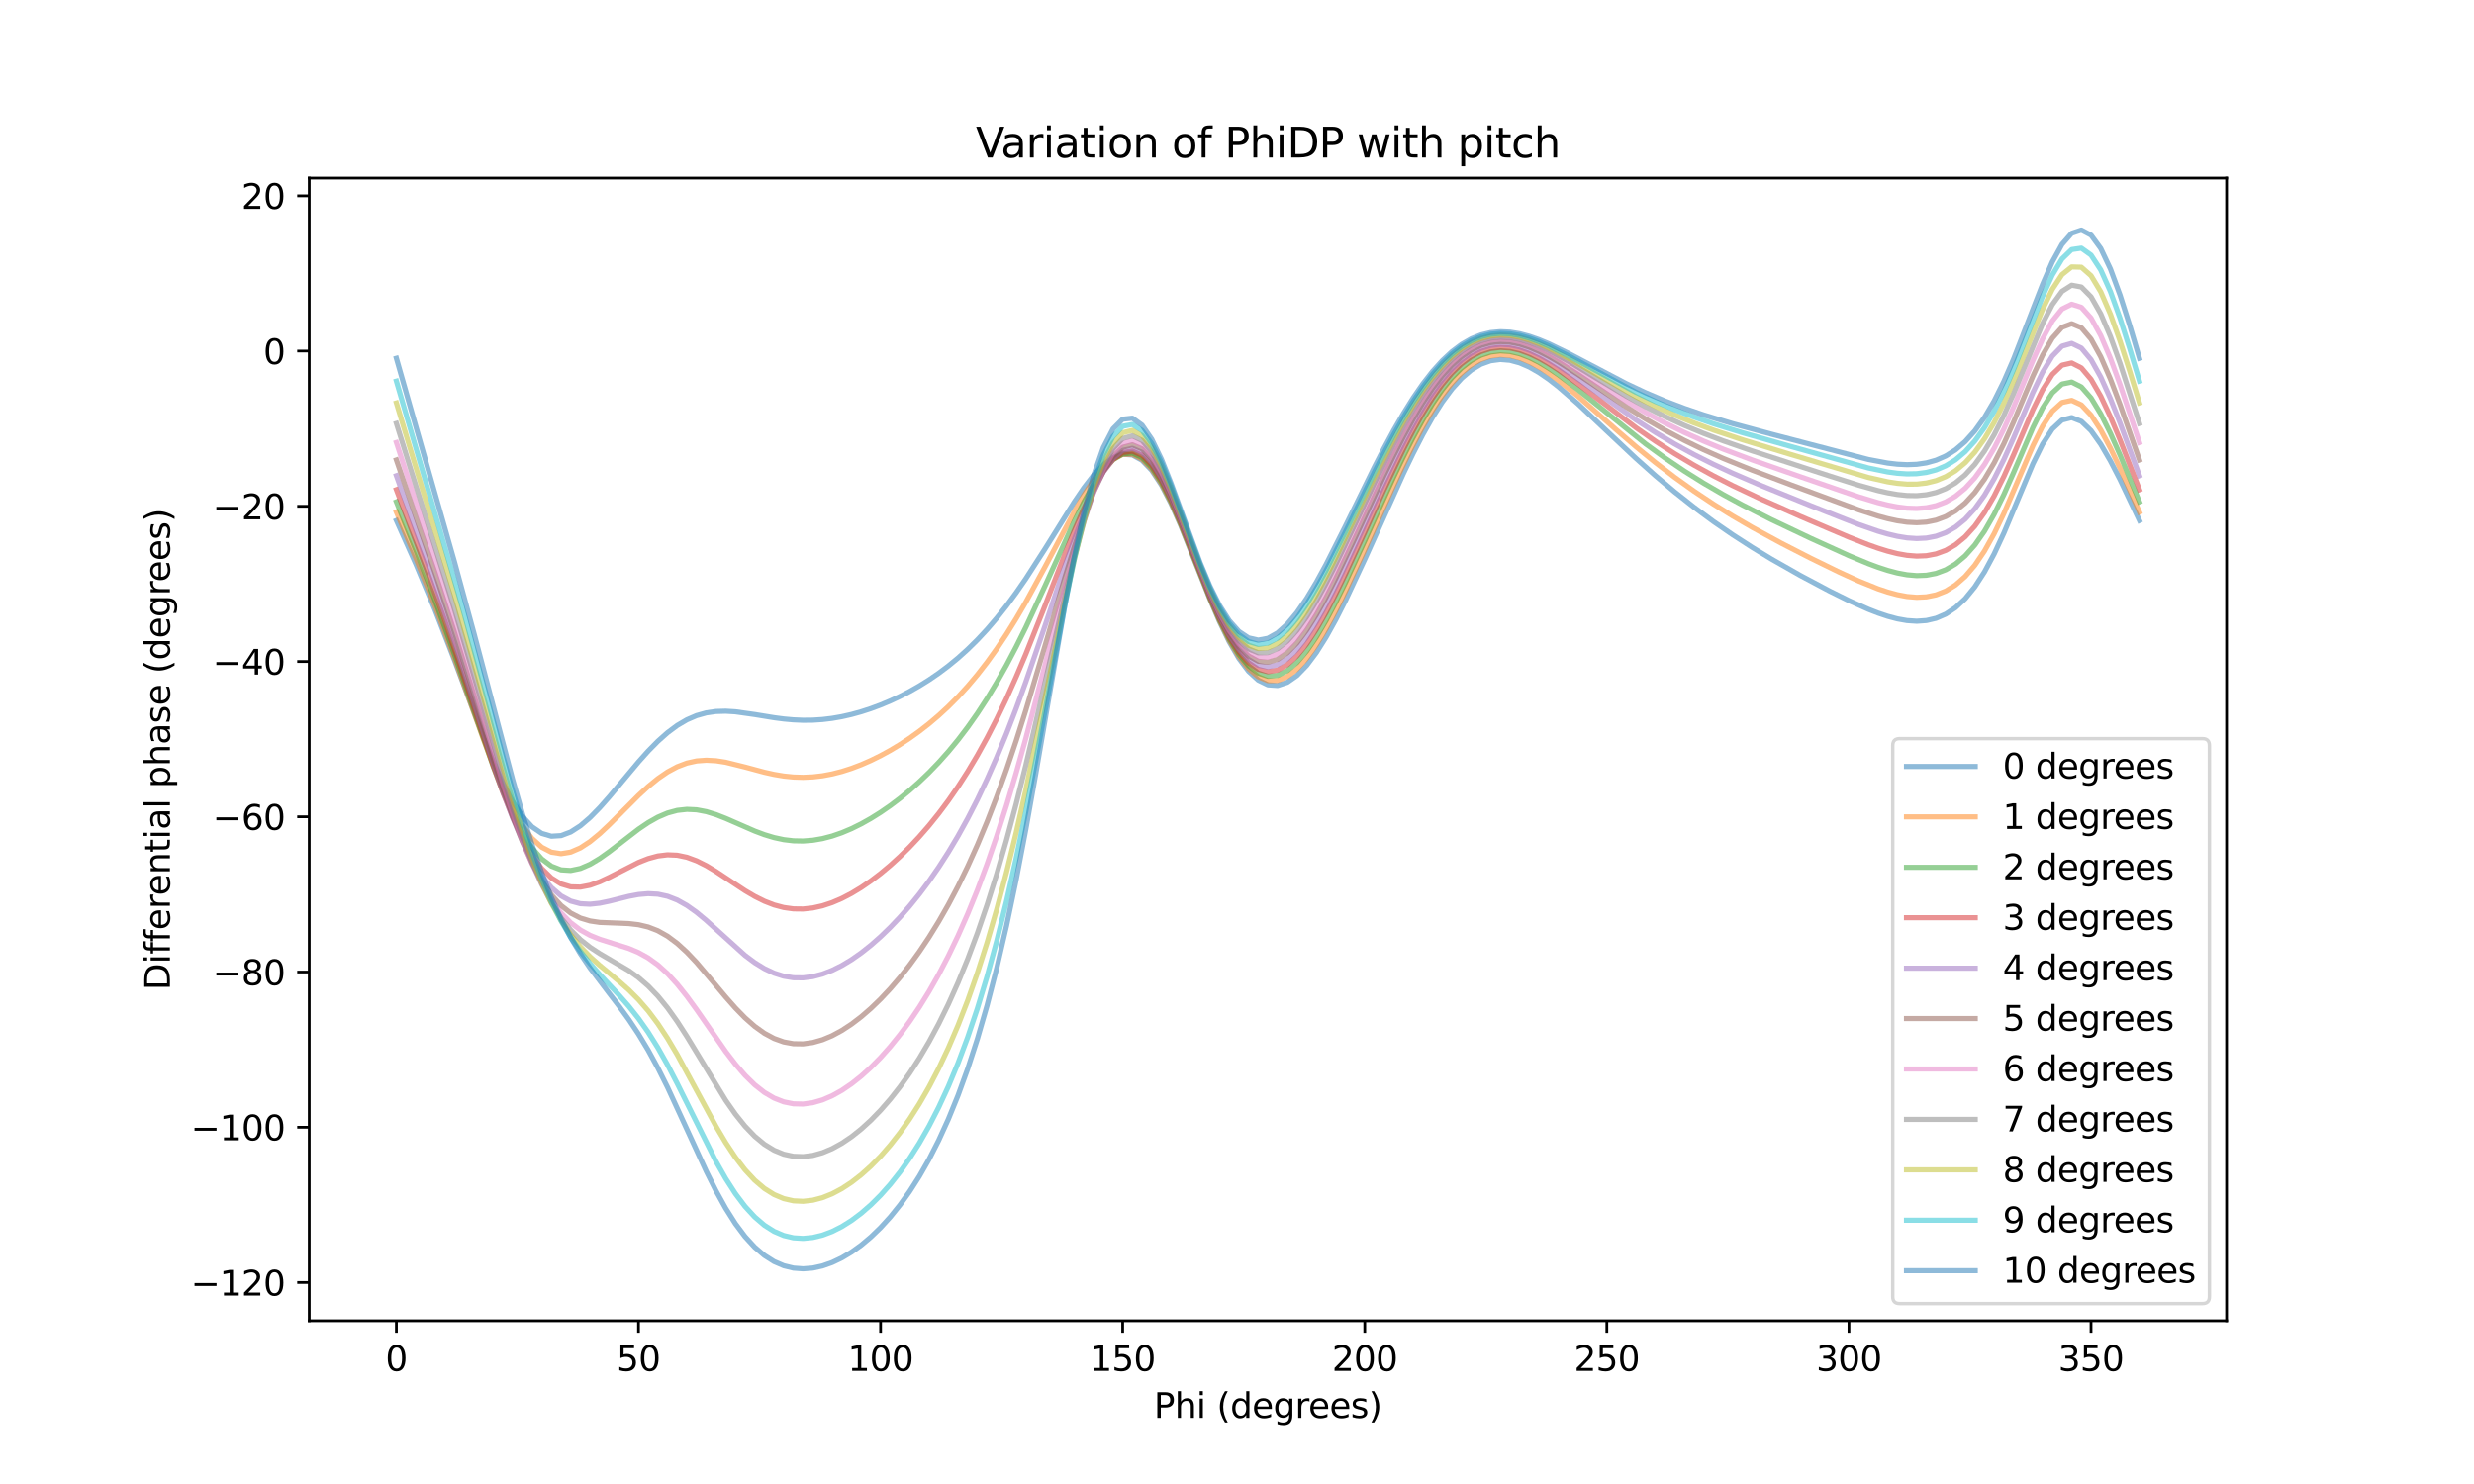 <?xml version="1.0" encoding="utf-8" standalone="no"?>
<!DOCTYPE svg PUBLIC "-//W3C//DTD SVG 1.1//EN"
  "http://www.w3.org/Graphics/SVG/1.1/DTD/svg11.dtd">
<svg xmlns:xlink="http://www.w3.org/1999/xlink" width="720pt" height="432pt" viewBox="0 0 720 432" xmlns="http://www.w3.org/2000/svg" version="1.1">
 <defs>
  <style type="text/css">*{stroke-linejoin: round; stroke-linecap: butt}</style>
 </defs>
 <g id="figure_1">
  <g id="patch_1">
   <path d="M 0 432 
L 720 432 
L 720 0 
L 0 0 
z
" style="fill: #ffffff"/>
  </g>
  <g id="axes_1">
   <g id="patch_2">
    <path d="M 90 384.48 
L 648 384.48 
L 648 51.84 
L 90 51.84 
z
" style="fill: #ffffff"/>
   </g>
   <g id="matplotlib.axis_1">
    <g id="xtick_1">
     <g id="line2d_1">
      <defs>
       <path id="m6493d18dd2" d="M 0 0 
L 0 3.5 
" style="stroke: #000000; stroke-width: 0.8"/>
      </defs>
      <g>
       <use xlink:href="#m6493d18dd2" x="115.364" y="384.48" style="stroke: #000000; stroke-width: 0.8"/>
      </g>
     </g>
     <g id="text_1">
      <!-- 0 -->
      <g transform="translate(112.182 399.078) scale(0.1 -0.1)">
       <defs>
        <path id="DejaVuSans-30" d="M 2034 4250 
Q 1547 4250 1301 3770 
Q 1056 3291 1056 2328 
Q 1056 1369 1301 889 
Q 1547 409 2034 409 
Q 2525 409 2770 889 
Q 3016 1369 3016 2328 
Q 3016 3291 2770 3770 
Q 2525 4250 2034 4250 
z
M 2034 4750 
Q 2819 4750 3233 4129 
Q 3647 3509 3647 2328 
Q 3647 1150 3233 529 
Q 2819 -91 2034 -91 
Q 1250 -91 836 529 
Q 422 1150 422 2328 
Q 422 3509 836 4129 
Q 1250 4750 2034 4750 
z
" transform="scale(0.016)"/>
       </defs>
       <use xlink:href="#DejaVuSans-30"/>
      </g>
     </g>
    </g>
    <g id="xtick_2">
     <g id="line2d_2">
      <g>
       <use xlink:href="#m6493d18dd2" x="185.818" y="384.48" style="stroke: #000000; stroke-width: 0.8"/>
      </g>
     </g>
     <g id="text_2">
      <!-- 50 -->
      <g transform="translate(179.456 399.078) scale(0.1 -0.1)">
       <defs>
        <path id="DejaVuSans-35" d="M 691 4666 
L 3169 4666 
L 3169 4134 
L 1269 4134 
L 1269 2991 
Q 1406 3038 1543 3061 
Q 1681 3084 1819 3084 
Q 2600 3084 3056 2656 
Q 3513 2228 3513 1497 
Q 3513 744 3044 326 
Q 2575 -91 1722 -91 
Q 1428 -91 1123 -41 
Q 819 9 494 109 
L 494 744 
Q 775 591 1075 516 
Q 1375 441 1709 441 
Q 2250 441 2565 725 
Q 2881 1009 2881 1497 
Q 2881 1984 2565 2268 
Q 2250 2553 1709 2553 
Q 1456 2553 1204 2497 
Q 953 2441 691 2322 
L 691 4666 
z
" transform="scale(0.016)"/>
       </defs>
       <use xlink:href="#DejaVuSans-35"/>
       <use xlink:href="#DejaVuSans-30" transform="translate(63.623 0)"/>
      </g>
     </g>
    </g>
    <g id="xtick_3">
     <g id="line2d_3">
      <g>
       <use xlink:href="#m6493d18dd2" x="256.273" y="384.48" style="stroke: #000000; stroke-width: 0.8"/>
      </g>
     </g>
     <g id="text_3">
      <!-- 100 -->
      <g transform="translate(246.729 399.078) scale(0.1 -0.1)">
       <defs>
        <path id="DejaVuSans-31" d="M 794 531 
L 1825 531 
L 1825 4091 
L 703 3866 
L 703 4441 
L 1819 4666 
L 2450 4666 
L 2450 531 
L 3481 531 
L 3481 0 
L 794 0 
L 794 531 
z
" transform="scale(0.016)"/>
       </defs>
       <use xlink:href="#DejaVuSans-31"/>
       <use xlink:href="#DejaVuSans-30" transform="translate(63.623 0)"/>
       <use xlink:href="#DejaVuSans-30" transform="translate(127.246 0)"/>
      </g>
     </g>
    </g>
    <g id="xtick_4">
     <g id="line2d_4">
      <g>
       <use xlink:href="#m6493d18dd2" x="326.727" y="384.48" style="stroke: #000000; stroke-width: 0.8"/>
      </g>
     </g>
     <g id="text_4">
      <!-- 150 -->
      <g transform="translate(317.184 399.078) scale(0.1 -0.1)">
       <use xlink:href="#DejaVuSans-31"/>
       <use xlink:href="#DejaVuSans-35" transform="translate(63.623 0)"/>
       <use xlink:href="#DejaVuSans-30" transform="translate(127.246 0)"/>
      </g>
     </g>
    </g>
    <g id="xtick_5">
     <g id="line2d_5">
      <g>
       <use xlink:href="#m6493d18dd2" x="397.182" y="384.48" style="stroke: #000000; stroke-width: 0.8"/>
      </g>
     </g>
     <g id="text_5">
      <!-- 200 -->
      <g transform="translate(387.638 399.078) scale(0.1 -0.1)">
       <defs>
        <path id="DejaVuSans-32" d="M 1228 531 
L 3431 531 
L 3431 0 
L 469 0 
L 469 531 
Q 828 903 1448 1529 
Q 2069 2156 2228 2338 
Q 2531 2678 2651 2914 
Q 2772 3150 2772 3378 
Q 2772 3750 2511 3984 
Q 2250 4219 1831 4219 
Q 1534 4219 1204 4116 
Q 875 4013 500 3803 
L 500 4441 
Q 881 4594 1212 4672 
Q 1544 4750 1819 4750 
Q 2544 4750 2975 4387 
Q 3406 4025 3406 3419 
Q 3406 3131 3298 2873 
Q 3191 2616 2906 2266 
Q 2828 2175 2409 1742 
Q 1991 1309 1228 531 
z
" transform="scale(0.016)"/>
       </defs>
       <use xlink:href="#DejaVuSans-32"/>
       <use xlink:href="#DejaVuSans-30" transform="translate(63.623 0)"/>
       <use xlink:href="#DejaVuSans-30" transform="translate(127.246 0)"/>
      </g>
     </g>
    </g>
    <g id="xtick_6">
     <g id="line2d_6">
      <g>
       <use xlink:href="#m6493d18dd2" x="467.636" y="384.48" style="stroke: #000000; stroke-width: 0.8"/>
      </g>
     </g>
     <g id="text_6">
      <!-- 250 -->
      <g transform="translate(458.093 399.078) scale(0.1 -0.1)">
       <use xlink:href="#DejaVuSans-32"/>
       <use xlink:href="#DejaVuSans-35" transform="translate(63.623 0)"/>
       <use xlink:href="#DejaVuSans-30" transform="translate(127.246 0)"/>
      </g>
     </g>
    </g>
    <g id="xtick_7">
     <g id="line2d_7">
      <g>
       <use xlink:href="#m6493d18dd2" x="538.091" y="384.48" style="stroke: #000000; stroke-width: 0.8"/>
      </g>
     </g>
     <g id="text_7">
      <!-- 300 -->
      <g transform="translate(528.547 399.078) scale(0.1 -0.1)">
       <defs>
        <path id="DejaVuSans-33" d="M 2597 2516 
Q 3050 2419 3304 2112 
Q 3559 1806 3559 1356 
Q 3559 666 3084 287 
Q 2609 -91 1734 -91 
Q 1441 -91 1130 -33 
Q 819 25 488 141 
L 488 750 
Q 750 597 1062 519 
Q 1375 441 1716 441 
Q 2309 441 2620 675 
Q 2931 909 2931 1356 
Q 2931 1769 2642 2001 
Q 2353 2234 1838 2234 
L 1294 2234 
L 1294 2753 
L 1863 2753 
Q 2328 2753 2575 2939 
Q 2822 3125 2822 3475 
Q 2822 3834 2567 4026 
Q 2313 4219 1838 4219 
Q 1578 4219 1281 4162 
Q 984 4106 628 3988 
L 628 4550 
Q 988 4650 1302 4700 
Q 1616 4750 1894 4750 
Q 2613 4750 3031 4423 
Q 3450 4097 3450 3541 
Q 3450 3153 3228 2886 
Q 3006 2619 2597 2516 
z
" transform="scale(0.016)"/>
       </defs>
       <use xlink:href="#DejaVuSans-33"/>
       <use xlink:href="#DejaVuSans-30" transform="translate(63.623 0)"/>
       <use xlink:href="#DejaVuSans-30" transform="translate(127.246 0)"/>
      </g>
     </g>
    </g>
    <g id="xtick_8">
     <g id="line2d_8">
      <g>
       <use xlink:href="#m6493d18dd2" x="608.545" y="384.48" style="stroke: #000000; stroke-width: 0.8"/>
      </g>
     </g>
     <g id="text_8">
      <!-- 350 -->
      <g transform="translate(599.002 399.078) scale(0.1 -0.1)">
       <use xlink:href="#DejaVuSans-33"/>
       <use xlink:href="#DejaVuSans-35" transform="translate(63.623 0)"/>
       <use xlink:href="#DejaVuSans-30" transform="translate(127.246 0)"/>
      </g>
     </g>
    </g>
    <g id="text_9">
     <!-- Phi (degrees) -->
     <g transform="translate(335.811 412.757) scale(0.1 -0.1)">
      <defs>
       <path id="DejaVuSans-50" d="M 1259 4147 
L 1259 2394 
L 2053 2394 
Q 2494 2394 2734 2622 
Q 2975 2850 2975 3272 
Q 2975 3691 2734 3919 
Q 2494 4147 2053 4147 
L 1259 4147 
z
M 628 4666 
L 2053 4666 
Q 2838 4666 3239 4311 
Q 3641 3956 3641 3272 
Q 3641 2581 3239 2228 
Q 2838 1875 2053 1875 
L 1259 1875 
L 1259 0 
L 628 0 
L 628 4666 
z
" transform="scale(0.016)"/>
       <path id="DejaVuSans-68" d="M 3513 2113 
L 3513 0 
L 2938 0 
L 2938 2094 
Q 2938 2591 2744 2837 
Q 2550 3084 2163 3084 
Q 1697 3084 1428 2787 
Q 1159 2491 1159 1978 
L 1159 0 
L 581 0 
L 581 4863 
L 1159 4863 
L 1159 2956 
Q 1366 3272 1645 3428 
Q 1925 3584 2291 3584 
Q 2894 3584 3203 3211 
Q 3513 2838 3513 2113 
z
" transform="scale(0.016)"/>
       <path id="DejaVuSans-69" d="M 603 3500 
L 1178 3500 
L 1178 0 
L 603 0 
L 603 3500 
z
M 603 4863 
L 1178 4863 
L 1178 4134 
L 603 4134 
L 603 4863 
z
" transform="scale(0.016)"/>
       <path id="DejaVuSans-20" transform="scale(0.016)"/>
       <path id="DejaVuSans-28" d="M 1984 4856 
Q 1566 4138 1362 3434 
Q 1159 2731 1159 2009 
Q 1159 1288 1364 580 
Q 1569 -128 1984 -844 
L 1484 -844 
Q 1016 -109 783 600 
Q 550 1309 550 2009 
Q 550 2706 781 3412 
Q 1013 4119 1484 4856 
L 1984 4856 
z
" transform="scale(0.016)"/>
       <path id="DejaVuSans-64" d="M 2906 2969 
L 2906 4863 
L 3481 4863 
L 3481 0 
L 2906 0 
L 2906 525 
Q 2725 213 2448 61 
Q 2172 -91 1784 -91 
Q 1150 -91 751 415 
Q 353 922 353 1747 
Q 353 2572 751 3078 
Q 1150 3584 1784 3584 
Q 2172 3584 2448 3432 
Q 2725 3281 2906 2969 
z
M 947 1747 
Q 947 1113 1208 752 
Q 1469 391 1925 391 
Q 2381 391 2643 752 
Q 2906 1113 2906 1747 
Q 2906 2381 2643 2742 
Q 2381 3103 1925 3103 
Q 1469 3103 1208 2742 
Q 947 2381 947 1747 
z
" transform="scale(0.016)"/>
       <path id="DejaVuSans-65" d="M 3597 1894 
L 3597 1613 
L 953 1613 
Q 991 1019 1311 708 
Q 1631 397 2203 397 
Q 2534 397 2845 478 
Q 3156 559 3463 722 
L 3463 178 
Q 3153 47 2828 -22 
Q 2503 -91 2169 -91 
Q 1331 -91 842 396 
Q 353 884 353 1716 
Q 353 2575 817 3079 
Q 1281 3584 2069 3584 
Q 2775 3584 3186 3129 
Q 3597 2675 3597 1894 
z
M 3022 2063 
Q 3016 2534 2758 2815 
Q 2500 3097 2075 3097 
Q 1594 3097 1305 2825 
Q 1016 2553 972 2059 
L 3022 2063 
z
" transform="scale(0.016)"/>
       <path id="DejaVuSans-67" d="M 2906 1791 
Q 2906 2416 2648 2759 
Q 2391 3103 1925 3103 
Q 1463 3103 1205 2759 
Q 947 2416 947 1791 
Q 947 1169 1205 825 
Q 1463 481 1925 481 
Q 2391 481 2648 825 
Q 2906 1169 2906 1791 
z
M 3481 434 
Q 3481 -459 3084 -895 
Q 2688 -1331 1869 -1331 
Q 1566 -1331 1297 -1286 
Q 1028 -1241 775 -1147 
L 775 -588 
Q 1028 -725 1275 -790 
Q 1522 -856 1778 -856 
Q 2344 -856 2625 -561 
Q 2906 -266 2906 331 
L 2906 616 
Q 2728 306 2450 153 
Q 2172 0 1784 0 
Q 1141 0 747 490 
Q 353 981 353 1791 
Q 353 2603 747 3093 
Q 1141 3584 1784 3584 
Q 2172 3584 2450 3431 
Q 2728 3278 2906 2969 
L 2906 3500 
L 3481 3500 
L 3481 434 
z
" transform="scale(0.016)"/>
       <path id="DejaVuSans-72" d="M 2631 2963 
Q 2534 3019 2420 3045 
Q 2306 3072 2169 3072 
Q 1681 3072 1420 2755 
Q 1159 2438 1159 1844 
L 1159 0 
L 581 0 
L 581 3500 
L 1159 3500 
L 1159 2956 
Q 1341 3275 1631 3429 
Q 1922 3584 2338 3584 
Q 2397 3584 2469 3576 
Q 2541 3569 2628 3553 
L 2631 2963 
z
" transform="scale(0.016)"/>
       <path id="DejaVuSans-73" d="M 2834 3397 
L 2834 2853 
Q 2591 2978 2328 3040 
Q 2066 3103 1784 3103 
Q 1356 3103 1142 2972 
Q 928 2841 928 2578 
Q 928 2378 1081 2264 
Q 1234 2150 1697 2047 
L 1894 2003 
Q 2506 1872 2764 1633 
Q 3022 1394 3022 966 
Q 3022 478 2636 193 
Q 2250 -91 1575 -91 
Q 1294 -91 989 -36 
Q 684 19 347 128 
L 347 722 
Q 666 556 975 473 
Q 1284 391 1588 391 
Q 1994 391 2212 530 
Q 2431 669 2431 922 
Q 2431 1156 2273 1281 
Q 2116 1406 1581 1522 
L 1381 1569 
Q 847 1681 609 1914 
Q 372 2147 372 2553 
Q 372 3047 722 3315 
Q 1072 3584 1716 3584 
Q 2034 3584 2315 3537 
Q 2597 3491 2834 3397 
z
" transform="scale(0.016)"/>
       <path id="DejaVuSans-29" d="M 513 4856 
L 1013 4856 
Q 1481 4119 1714 3412 
Q 1947 2706 1947 2009 
Q 1947 1309 1714 600 
Q 1481 -109 1013 -844 
L 513 -844 
Q 928 -128 1133 580 
Q 1338 1288 1338 2009 
Q 1338 2731 1133 3434 
Q 928 4138 513 4856 
z
" transform="scale(0.016)"/>
      </defs>
      <use xlink:href="#DejaVuSans-50"/>
      <use xlink:href="#DejaVuSans-68" transform="translate(60.303 0)"/>
      <use xlink:href="#DejaVuSans-69" transform="translate(123.682 0)"/>
      <use xlink:href="#DejaVuSans-20" transform="translate(151.465 0)"/>
      <use xlink:href="#DejaVuSans-28" transform="translate(183.252 0)"/>
      <use xlink:href="#DejaVuSans-64" transform="translate(222.266 0)"/>
      <use xlink:href="#DejaVuSans-65" transform="translate(285.742 0)"/>
      <use xlink:href="#DejaVuSans-67" transform="translate(347.266 0)"/>
      <use xlink:href="#DejaVuSans-72" transform="translate(410.742 0)"/>
      <use xlink:href="#DejaVuSans-65" transform="translate(449.605 0)"/>
      <use xlink:href="#DejaVuSans-65" transform="translate(511.129 0)"/>
      <use xlink:href="#DejaVuSans-73" transform="translate(572.652 0)"/>
      <use xlink:href="#DejaVuSans-29" transform="translate(624.752 0)"/>
     </g>
    </g>
   </g>
   <g id="matplotlib.axis_2">
    <g id="ytick_1">
     <g id="line2d_9">
      <defs>
       <path id="m62f578b039" d="M 0 0 
L -3.5 0 
" style="stroke: #000000; stroke-width: 0.8"/>
      </defs>
      <g>
       <use xlink:href="#m62f578b039" x="90" y="373.341" style="stroke: #000000; stroke-width: 0.8"/>
      </g>
     </g>
     <g id="text_10">
      <!-- −120 -->
      <g transform="translate(55.533 377.14) scale(0.1 -0.1)">
       <defs>
        <path id="DejaVuSans-2212" d="M 678 2272 
L 4684 2272 
L 4684 1741 
L 678 1741 
L 678 2272 
z
" transform="scale(0.016)"/>
       </defs>
       <use xlink:href="#DejaVuSans-2212"/>
       <use xlink:href="#DejaVuSans-31" transform="translate(83.789 0)"/>
       <use xlink:href="#DejaVuSans-32" transform="translate(147.412 0)"/>
       <use xlink:href="#DejaVuSans-30" transform="translate(211.035 0)"/>
      </g>
     </g>
    </g>
    <g id="ytick_2">
     <g id="line2d_10">
      <g>
       <use xlink:href="#m62f578b039" x="90" y="328.15" style="stroke: #000000; stroke-width: 0.8"/>
      </g>
     </g>
     <g id="text_11">
      <!-- −100 -->
      <g transform="translate(55.533 331.949) scale(0.1 -0.1)">
       <use xlink:href="#DejaVuSans-2212"/>
       <use xlink:href="#DejaVuSans-31" transform="translate(83.789 0)"/>
       <use xlink:href="#DejaVuSans-30" transform="translate(147.412 0)"/>
       <use xlink:href="#DejaVuSans-30" transform="translate(211.035 0)"/>
      </g>
     </g>
    </g>
    <g id="ytick_3">
     <g id="line2d_11">
      <g>
       <use xlink:href="#m62f578b039" x="90" y="282.958" style="stroke: #000000; stroke-width: 0.8"/>
      </g>
     </g>
     <g id="text_12">
      <!-- −80 -->
      <g transform="translate(61.895 286.757) scale(0.1 -0.1)">
       <defs>
        <path id="DejaVuSans-38" d="M 2034 2216 
Q 1584 2216 1326 1975 
Q 1069 1734 1069 1313 
Q 1069 891 1326 650 
Q 1584 409 2034 409 
Q 2484 409 2743 651 
Q 3003 894 3003 1313 
Q 3003 1734 2745 1975 
Q 2488 2216 2034 2216 
z
M 1403 2484 
Q 997 2584 770 2862 
Q 544 3141 544 3541 
Q 544 4100 942 4425 
Q 1341 4750 2034 4750 
Q 2731 4750 3128 4425 
Q 3525 4100 3525 3541 
Q 3525 3141 3298 2862 
Q 3072 2584 2669 2484 
Q 3125 2378 3379 2068 
Q 3634 1759 3634 1313 
Q 3634 634 3220 271 
Q 2806 -91 2034 -91 
Q 1263 -91 848 271 
Q 434 634 434 1313 
Q 434 1759 690 2068 
Q 947 2378 1403 2484 
z
M 1172 3481 
Q 1172 3119 1398 2916 
Q 1625 2713 2034 2713 
Q 2441 2713 2670 2916 
Q 2900 3119 2900 3481 
Q 2900 3844 2670 4047 
Q 2441 4250 2034 4250 
Q 1625 4250 1398 4047 
Q 1172 3844 1172 3481 
z
" transform="scale(0.016)"/>
       </defs>
       <use xlink:href="#DejaVuSans-2212"/>
       <use xlink:href="#DejaVuSans-38" transform="translate(83.789 0)"/>
       <use xlink:href="#DejaVuSans-30" transform="translate(147.412 0)"/>
      </g>
     </g>
    </g>
    <g id="ytick_4">
     <g id="line2d_12">
      <g>
       <use xlink:href="#m62f578b039" x="90" y="237.767" style="stroke: #000000; stroke-width: 0.8"/>
      </g>
     </g>
     <g id="text_13">
      <!-- −60 -->
      <g transform="translate(61.895 241.566) scale(0.1 -0.1)">
       <defs>
        <path id="DejaVuSans-36" d="M 2113 2584 
Q 1688 2584 1439 2293 
Q 1191 2003 1191 1497 
Q 1191 994 1439 701 
Q 1688 409 2113 409 
Q 2538 409 2786 701 
Q 3034 994 3034 1497 
Q 3034 2003 2786 2293 
Q 2538 2584 2113 2584 
z
M 3366 4563 
L 3366 3988 
Q 3128 4100 2886 4159 
Q 2644 4219 2406 4219 
Q 1781 4219 1451 3797 
Q 1122 3375 1075 2522 
Q 1259 2794 1537 2939 
Q 1816 3084 2150 3084 
Q 2853 3084 3261 2657 
Q 3669 2231 3669 1497 
Q 3669 778 3244 343 
Q 2819 -91 2113 -91 
Q 1303 -91 875 529 
Q 447 1150 447 2328 
Q 447 3434 972 4092 
Q 1497 4750 2381 4750 
Q 2619 4750 2861 4703 
Q 3103 4656 3366 4563 
z
" transform="scale(0.016)"/>
       </defs>
       <use xlink:href="#DejaVuSans-2212"/>
       <use xlink:href="#DejaVuSans-36" transform="translate(83.789 0)"/>
       <use xlink:href="#DejaVuSans-30" transform="translate(147.412 0)"/>
      </g>
     </g>
    </g>
    <g id="ytick_5">
     <g id="line2d_13">
      <g>
       <use xlink:href="#m62f578b039" x="90" y="192.576" style="stroke: #000000; stroke-width: 0.8"/>
      </g>
     </g>
     <g id="text_14">
      <!-- −40 -->
      <g transform="translate(61.895 196.375) scale(0.1 -0.1)">
       <defs>
        <path id="DejaVuSans-34" d="M 2419 4116 
L 825 1625 
L 2419 1625 
L 2419 4116 
z
M 2253 4666 
L 3047 4666 
L 3047 1625 
L 3713 1625 
L 3713 1100 
L 3047 1100 
L 3047 0 
L 2419 0 
L 2419 1100 
L 313 1100 
L 313 1709 
L 2253 4666 
z
" transform="scale(0.016)"/>
       </defs>
       <use xlink:href="#DejaVuSans-2212"/>
       <use xlink:href="#DejaVuSans-34" transform="translate(83.789 0)"/>
       <use xlink:href="#DejaVuSans-30" transform="translate(147.412 0)"/>
      </g>
     </g>
    </g>
    <g id="ytick_6">
     <g id="line2d_14">
      <g>
       <use xlink:href="#m62f578b039" x="90" y="147.384" style="stroke: #000000; stroke-width: 0.8"/>
      </g>
     </g>
     <g id="text_15">
      <!-- −20 -->
      <g transform="translate(61.895 151.184) scale(0.1 -0.1)">
       <use xlink:href="#DejaVuSans-2212"/>
       <use xlink:href="#DejaVuSans-32" transform="translate(83.789 0)"/>
       <use xlink:href="#DejaVuSans-30" transform="translate(147.412 0)"/>
      </g>
     </g>
    </g>
    <g id="ytick_7">
     <g id="line2d_15">
      <g>
       <use xlink:href="#m62f578b039" x="90" y="102.193" style="stroke: #000000; stroke-width: 0.8"/>
      </g>
     </g>
     <g id="text_16">
      <!-- 0 -->
      <g transform="translate(76.638 105.992) scale(0.1 -0.1)">
       <use xlink:href="#DejaVuSans-30"/>
      </g>
     </g>
    </g>
    <g id="ytick_8">
     <g id="line2d_16">
      <g>
       <use xlink:href="#m62f578b039" x="90" y="57.002" style="stroke: #000000; stroke-width: 0.8"/>
      </g>
     </g>
     <g id="text_17">
      <!-- 20 -->
      <g transform="translate(70.275 60.801) scale(0.1 -0.1)">
       <use xlink:href="#DejaVuSans-32"/>
       <use xlink:href="#DejaVuSans-30" transform="translate(63.623 0)"/>
      </g>
     </g>
    </g>
    <g id="text_18">
     <!-- Differential phase (degrees) -->
     <g transform="translate(49.453 288.28) rotate(-90) scale(0.1 -0.1)">
      <defs>
       <path id="DejaVuSans-44" d="M 1259 4147 
L 1259 519 
L 2022 519 
Q 2988 519 3436 956 
Q 3884 1394 3884 2338 
Q 3884 3275 3436 3711 
Q 2988 4147 2022 4147 
L 1259 4147 
z
M 628 4666 
L 1925 4666 
Q 3281 4666 3915 4102 
Q 4550 3538 4550 2338 
Q 4550 1131 3912 565 
Q 3275 0 1925 0 
L 628 0 
L 628 4666 
z
" transform="scale(0.016)"/>
       <path id="DejaVuSans-66" d="M 2375 4863 
L 2375 4384 
L 1825 4384 
Q 1516 4384 1395 4259 
Q 1275 4134 1275 3809 
L 1275 3500 
L 2222 3500 
L 2222 3053 
L 1275 3053 
L 1275 0 
L 697 0 
L 697 3053 
L 147 3053 
L 147 3500 
L 697 3500 
L 697 3744 
Q 697 4328 969 4595 
Q 1241 4863 1831 4863 
L 2375 4863 
z
" transform="scale(0.016)"/>
       <path id="DejaVuSans-6e" d="M 3513 2113 
L 3513 0 
L 2938 0 
L 2938 2094 
Q 2938 2591 2744 2837 
Q 2550 3084 2163 3084 
Q 1697 3084 1428 2787 
Q 1159 2491 1159 1978 
L 1159 0 
L 581 0 
L 581 3500 
L 1159 3500 
L 1159 2956 
Q 1366 3272 1645 3428 
Q 1925 3584 2291 3584 
Q 2894 3584 3203 3211 
Q 3513 2838 3513 2113 
z
" transform="scale(0.016)"/>
       <path id="DejaVuSans-74" d="M 1172 4494 
L 1172 3500 
L 2356 3500 
L 2356 3053 
L 1172 3053 
L 1172 1153 
Q 1172 725 1289 603 
Q 1406 481 1766 481 
L 2356 481 
L 2356 0 
L 1766 0 
Q 1100 0 847 248 
Q 594 497 594 1153 
L 594 3053 
L 172 3053 
L 172 3500 
L 594 3500 
L 594 4494 
L 1172 4494 
z
" transform="scale(0.016)"/>
       <path id="DejaVuSans-61" d="M 2194 1759 
Q 1497 1759 1228 1600 
Q 959 1441 959 1056 
Q 959 750 1161 570 
Q 1363 391 1709 391 
Q 2188 391 2477 730 
Q 2766 1069 2766 1631 
L 2766 1759 
L 2194 1759 
z
M 3341 1997 
L 3341 0 
L 2766 0 
L 2766 531 
Q 2569 213 2275 61 
Q 1981 -91 1556 -91 
Q 1019 -91 701 211 
Q 384 513 384 1019 
Q 384 1609 779 1909 
Q 1175 2209 1959 2209 
L 2766 2209 
L 2766 2266 
Q 2766 2663 2505 2880 
Q 2244 3097 1772 3097 
Q 1472 3097 1187 3025 
Q 903 2953 641 2809 
L 641 3341 
Q 956 3463 1253 3523 
Q 1550 3584 1831 3584 
Q 2591 3584 2966 3190 
Q 3341 2797 3341 1997 
z
" transform="scale(0.016)"/>
       <path id="DejaVuSans-6c" d="M 603 4863 
L 1178 4863 
L 1178 0 
L 603 0 
L 603 4863 
z
" transform="scale(0.016)"/>
       <path id="DejaVuSans-70" d="M 1159 525 
L 1159 -1331 
L 581 -1331 
L 581 3500 
L 1159 3500 
L 1159 2969 
Q 1341 3281 1617 3432 
Q 1894 3584 2278 3584 
Q 2916 3584 3314 3078 
Q 3713 2572 3713 1747 
Q 3713 922 3314 415 
Q 2916 -91 2278 -91 
Q 1894 -91 1617 61 
Q 1341 213 1159 525 
z
M 3116 1747 
Q 3116 2381 2855 2742 
Q 2594 3103 2138 3103 
Q 1681 3103 1420 2742 
Q 1159 2381 1159 1747 
Q 1159 1113 1420 752 
Q 1681 391 2138 391 
Q 2594 391 2855 752 
Q 3116 1113 3116 1747 
z
" transform="scale(0.016)"/>
      </defs>
      <use xlink:href="#DejaVuSans-44"/>
      <use xlink:href="#DejaVuSans-69" transform="translate(77.002 0)"/>
      <use xlink:href="#DejaVuSans-66" transform="translate(104.785 0)"/>
      <use xlink:href="#DejaVuSans-66" transform="translate(139.99 0)"/>
      <use xlink:href="#DejaVuSans-65" transform="translate(175.195 0)"/>
      <use xlink:href="#DejaVuSans-72" transform="translate(236.719 0)"/>
      <use xlink:href="#DejaVuSans-65" transform="translate(275.582 0)"/>
      <use xlink:href="#DejaVuSans-6e" transform="translate(337.105 0)"/>
      <use xlink:href="#DejaVuSans-74" transform="translate(400.484 0)"/>
      <use xlink:href="#DejaVuSans-69" transform="translate(439.693 0)"/>
      <use xlink:href="#DejaVuSans-61" transform="translate(467.477 0)"/>
      <use xlink:href="#DejaVuSans-6c" transform="translate(528.756 0)"/>
      <use xlink:href="#DejaVuSans-20" transform="translate(556.539 0)"/>
      <use xlink:href="#DejaVuSans-70" transform="translate(588.326 0)"/>
      <use xlink:href="#DejaVuSans-68" transform="translate(651.803 0)"/>
      <use xlink:href="#DejaVuSans-61" transform="translate(715.182 0)"/>
      <use xlink:href="#DejaVuSans-73" transform="translate(776.461 0)"/>
      <use xlink:href="#DejaVuSans-65" transform="translate(828.561 0)"/>
      <use xlink:href="#DejaVuSans-20" transform="translate(890.084 0)"/>
      <use xlink:href="#DejaVuSans-28" transform="translate(921.871 0)"/>
      <use xlink:href="#DejaVuSans-64" transform="translate(960.885 0)"/>
      <use xlink:href="#DejaVuSans-65" transform="translate(1024.361 0)"/>
      <use xlink:href="#DejaVuSans-67" transform="translate(1085.885 0)"/>
      <use xlink:href="#DejaVuSans-72" transform="translate(1149.361 0)"/>
      <use xlink:href="#DejaVuSans-65" transform="translate(1188.225 0)"/>
      <use xlink:href="#DejaVuSans-65" transform="translate(1249.748 0)"/>
      <use xlink:href="#DejaVuSans-73" transform="translate(1311.271 0)"/>
      <use xlink:href="#DejaVuSans-29" transform="translate(1363.371 0)"/>
     </g>
    </g>
   </g>
   <g id="line2d_17">
    <path d="M 115.364 151.524 
L 121 164.144 
L 126.636 177.619 
L 132.273 192.188 
L 140.727 214.825 
L 143.545 221.785 
L 146.364 228.032 
L 149.182 233.348 
L 152 237.585 
L 154.818 240.671 
L 157.636 242.601 
L 160.455 243.43 
L 163.273 243.254 
L 166.091 242.194 
L 168.909 240.384 
L 171.727 237.97 
L 174.545 235.095 
L 177.364 231.905 
L 185.818 221.791 
L 188.636 218.645 
L 191.455 215.78 
L 194.273 213.273 
L 197.091 211.177 
L 199.909 209.521 
L 202.727 208.309 
L 205.545 207.521 
L 208.364 207.116 
L 211.182 207.035 
L 214 207.205 
L 219.636 207.998 
L 225.273 208.92 
L 228.091 209.289 
L 230.909 209.545 
L 233.727 209.664 
L 236.545 209.634 
L 239.364 209.448 
L 242.182 209.107 
L 245 208.614 
L 247.818 207.974 
L 250.636 207.193 
L 253.455 206.277 
L 256.273 205.227 
L 259.091 204.046 
L 261.909 202.73 
L 264.727 201.276 
L 267.545 199.675 
L 270.364 197.916 
L 273.182 195.986 
L 276 193.87 
L 278.818 191.552 
L 281.636 189.012 
L 284.455 186.236 
L 287.273 183.209 
L 290.091 179.918 
L 292.909 176.358 
L 295.727 172.533 
L 298.545 168.457 
L 304.182 159.689 
L 312.636 146.123 
L 315.455 141.985 
L 318.273 138.326 
L 321.091 135.346 
L 323.909 133.25 
L 326.727 132.228 
L 329.545 132.44 
L 332.364 133.994 
L 335.182 136.926 
L 338 141.189 
L 340.818 146.634 
L 343.636 153.017 
L 349.273 167.25 
L 352.091 174.346 
L 354.909 180.955 
L 357.727 186.794 
L 360.545 191.657 
L 363.364 195.409 
L 366.182 197.981 
L 369 199.356 
L 371.818 199.553 
L 374.636 198.627 
L 377.455 196.654 
L 380.273 193.731 
L 383.091 189.969 
L 385.909 185.488 
L 388.727 180.413 
L 391.545 174.864 
L 397.182 162.807 
L 408.455 137.792 
L 411.273 131.949 
L 414.091 126.48 
L 416.909 121.485 
L 419.727 117.052 
L 422.545 113.251 
L 425.364 110.134 
L 428.182 107.724 
L 431 106.022 
L 433.818 105.009 
L 436.636 104.644 
L 439.455 104.874 
L 442.273 105.636 
L 445.091 106.859 
L 447.909 108.473 
L 450.727 110.409 
L 453.545 112.6 
L 459.182 117.509 
L 467.636 125.483 
L 476.091 133.418 
L 481.727 138.448 
L 487.364 143.197 
L 493 147.649 
L 498.636 151.807 
L 504.273 155.691 
L 509.909 159.327 
L 515.545 162.75 
L 524 167.56 
L 532.455 172.052 
L 538.091 174.844 
L 543.727 177.362 
L 546.545 178.461 
L 549.364 179.407 
L 552.182 180.156 
L 555 180.655 
L 557.818 180.842 
L 560.636 180.645 
L 563.455 179.984 
L 566.273 178.769 
L 569.091 176.902 
L 571.909 174.288 
L 574.727 170.836 
L 577.545 166.487 
L 580.364 161.233 
L 583.182 155.164 
L 591.636 135.01 
L 594.455 129.266 
L 597.273 124.902 
L 600.091 122.285 
L 602.909 121.564 
L 605.727 122.671 
L 608.545 125.368 
L 611.364 129.323 
L 614.182 134.184 
L 617 139.643 
L 622.636 151.524 
L 622.636 151.524 
" clip-path="url(#pf3c90fa30d)" style="fill: none; stroke: #1f77b4; stroke-opacity: 0.5; stroke-width: 1.5; stroke-linecap: square"/>
   </g>
   <g id="line2d_18">
    <path d="M 115.364 149.078 
L 121 162.418 
L 126.636 176.486 
L 132.273 191.619 
L 140.727 215.353 
L 143.545 222.795 
L 146.364 229.581 
L 149.182 235.483 
L 152 240.336 
L 154.818 244.053 
L 157.636 246.618 
L 160.455 248.076 
L 163.273 248.515 
L 166.091 248.055 
L 168.909 246.831 
L 171.727 244.987 
L 174.545 242.671 
L 177.364 240.031 
L 185.818 231.551 
L 188.636 228.958 
L 191.455 226.657 
L 194.273 224.723 
L 197.091 223.21 
L 199.909 222.143 
L 202.727 221.52 
L 205.545 221.311 
L 208.364 221.461 
L 211.182 221.899 
L 216.818 223.293 
L 222.455 224.811 
L 225.273 225.439 
L 228.091 225.913 
L 230.909 226.202 
L 233.727 226.288 
L 236.545 226.166 
L 239.364 225.836 
L 242.182 225.305 
L 245 224.583 
L 247.818 223.682 
L 250.636 222.61 
L 253.455 221.376 
L 256.273 219.987 
L 259.091 218.445 
L 261.909 216.748 
L 264.727 214.893 
L 267.545 212.871 
L 270.364 210.67 
L 273.182 208.277 
L 276 205.674 
L 278.818 202.842 
L 281.636 199.762 
L 284.455 196.415 
L 287.273 192.782 
L 290.091 188.852 
L 292.909 184.618 
L 295.727 180.081 
L 298.545 175.258 
L 304.182 164.915 
L 312.636 148.956 
L 315.455 144.086 
L 318.273 139.766 
L 321.091 136.216 
L 323.909 133.656 
L 326.727 132.283 
L 329.545 132.257 
L 332.364 133.676 
L 335.182 136.563 
L 338 140.846 
L 340.818 146.352 
L 343.636 152.809 
L 352.091 174.188 
L 354.909 180.716 
L 357.727 186.423 
L 360.545 191.113 
L 363.364 194.661 
L 366.182 197.009 
L 369 198.15 
L 371.818 198.111 
L 374.636 196.954 
L 377.455 194.761 
L 380.273 191.633 
L 383.091 187.686 
L 385.909 183.043 
L 388.727 177.83 
L 391.545 172.174 
L 397.182 160 
L 405.636 141.206 
L 408.455 135.207 
L 411.273 129.508 
L 414.091 124.204 
L 416.909 119.386 
L 419.727 115.129 
L 422.545 111.495 
L 425.364 108.521 
L 428.182 106.228 
L 431 104.61 
L 433.818 103.645 
L 436.636 103.294 
L 439.455 103.504 
L 442.273 104.214 
L 445.091 105.358 
L 447.909 106.869 
L 450.727 108.68 
L 453.545 110.727 
L 459.182 115.306 
L 470.455 125.185 
L 476.091 130.022 
L 481.727 134.626 
L 487.364 138.949 
L 493 142.98 
L 498.636 146.731 
L 504.273 150.227 
L 509.909 153.505 
L 518.364 158.101 
L 526.818 162.433 
L 535.273 166.564 
L 540.909 169.138 
L 546.545 171.409 
L 549.364 172.354 
L 552.182 173.118 
L 555 173.647 
L 557.818 173.88 
L 560.636 173.747 
L 563.455 173.168 
L 566.273 172.053 
L 569.091 170.309 
L 571.909 167.839 
L 574.727 164.553 
L 577.545 160.387 
L 580.364 155.329 
L 583.182 149.456 
L 591.636 129.726 
L 594.455 124.043 
L 597.273 119.721 
L 600.091 117.163 
L 602.909 116.556 
L 605.727 117.858 
L 608.545 120.841 
L 611.364 125.161 
L 614.182 130.442 
L 617 136.344 
L 622.636 149.078 
L 622.636 149.078 
" clip-path="url(#pf3c90fa30d)" style="fill: none; stroke: #ff7f0e; stroke-opacity: 0.5; stroke-width: 1.5; stroke-linecap: square"/>
   </g>
   <g id="line2d_19">
    <path d="M 115.364 146.086 
L 121 160.166 
L 126.636 174.833 
L 132.273 190.514 
L 143.545 223.196 
L 146.364 230.507 
L 149.182 236.987 
L 152 242.456 
L 154.818 246.812 
L 157.636 250.026 
L 160.455 252.134 
L 163.273 253.221 
L 166.091 253.401 
L 168.909 252.81 
L 171.727 251.596 
L 174.545 249.908 
L 177.364 247.899 
L 185.818 241.375 
L 188.636 239.469 
L 191.455 237.876 
L 194.273 236.673 
L 197.091 235.909 
L 199.909 235.602 
L 202.727 235.737 
L 205.545 236.272 
L 208.364 237.133 
L 211.182 238.23 
L 219.636 241.92 
L 222.455 242.975 
L 225.273 243.826 
L 228.091 244.431 
L 230.909 244.766 
L 233.727 244.823 
L 236.545 244.604 
L 239.364 244.119 
L 242.182 243.382 
L 245 242.411 
L 247.818 241.222 
L 250.636 239.829 
L 253.455 238.245 
L 256.273 236.477 
L 259.091 234.53 
L 261.909 232.404 
L 264.727 230.094 
L 267.545 227.593 
L 270.364 224.888 
L 273.182 221.963 
L 276 218.798 
L 278.818 215.375 
L 281.636 211.669 
L 284.455 207.66 
L 287.273 203.328 
L 290.091 198.657 
L 292.909 193.64 
L 295.727 188.279 
L 298.545 182.592 
L 304.182 170.434 
L 312.636 151.762 
L 315.455 146.085 
L 318.273 141.047 
L 321.091 136.892 
L 323.909 133.852 
L 326.727 132.129 
L 329.545 131.878 
L 332.364 133.184 
L 335.182 136.049 
L 338 140.377 
L 340.818 145.964 
L 343.636 152.507 
L 352.091 173.948 
L 354.909 180.391 
L 357.727 185.965 
L 360.545 190.481 
L 363.364 193.828 
L 366.182 195.958 
L 369 196.874 
L 371.818 196.613 
L 374.636 195.241 
L 377.455 192.848 
L 380.273 189.538 
L 383.091 185.431 
L 385.909 180.653 
L 388.727 175.333 
L 391.545 169.599 
L 397.182 157.368 
L 405.636 138.749 
L 408.455 132.873 
L 411.273 127.321 
L 414.091 122.181 
L 416.909 117.532 
L 419.727 113.441 
L 422.545 109.959 
L 425.364 107.117 
L 428.182 104.929 
L 431 103.387 
L 433.818 102.466 
L 436.636 102.128 
L 439.455 102.321 
L 442.273 102.987 
L 445.091 104.062 
L 447.909 105.482 
L 450.727 107.183 
L 453.545 109.105 
L 459.182 113.395 
L 478.909 129.225 
L 484.545 133.323 
L 490.182 137.134 
L 495.818 140.665 
L 501.455 143.941 
L 507.091 147 
L 515.545 151.276 
L 526.818 156.634 
L 538.091 161.753 
L 543.727 164.094 
L 546.545 165.141 
L 549.364 166.059 
L 552.182 166.808 
L 555 167.333 
L 557.818 167.576 
L 560.636 167.467 
L 563.455 166.928 
L 566.273 165.87 
L 569.091 164.2 
L 571.909 161.823 
L 574.727 158.648 
L 577.545 154.609 
L 580.364 149.688 
L 583.182 143.949 
L 586 137.579 
L 591.636 124.448 
L 594.455 118.751 
L 597.273 114.39 
L 600.091 111.805 
L 602.909 111.225 
L 605.727 112.642 
L 608.545 115.843 
L 611.364 120.48 
L 614.182 126.152 
L 617 132.487 
L 622.636 146.086 
L 622.636 146.086 
" clip-path="url(#pf3c90fa30d)" style="fill: none; stroke: #2ca02c; stroke-opacity: 0.5; stroke-width: 1.5; stroke-linecap: square"/>
   </g>
   <g id="line2d_20">
    <path d="M 115.364 142.552 
L 123.818 164.943 
L 129.455 180.639 
L 135.091 197.384 
L 143.545 222.998 
L 146.364 230.817 
L 149.182 237.861 
L 152 243.938 
L 154.818 248.932 
L 157.636 252.801 
L 160.455 255.572 
L 163.273 257.323 
L 166.091 258.168 
L 168.909 258.244 
L 171.727 257.7 
L 174.545 256.69 
L 177.364 255.372 
L 185.818 251.057 
L 188.636 249.947 
L 191.455 249.184 
L 194.273 248.842 
L 197.091 248.965 
L 199.909 249.557 
L 202.727 250.591 
L 205.545 251.999 
L 208.364 253.689 
L 216.818 259.276 
L 219.636 260.934 
L 222.455 262.338 
L 225.273 263.432 
L 228.091 264.182 
L 230.909 264.575 
L 233.727 264.612 
L 236.545 264.307 
L 239.364 263.677 
L 242.182 262.745 
L 245 261.534 
L 247.818 260.066 
L 250.636 258.358 
L 253.455 256.425 
L 256.273 254.277 
L 259.091 251.919 
L 261.909 249.351 
L 264.727 246.569 
L 267.545 243.564 
L 270.364 240.322 
L 273.182 236.825 
L 276 233.053 
L 278.818 228.983 
L 281.636 224.589 
L 284.455 219.847 
L 287.273 214.735 
L 290.091 209.235 
L 292.909 203.337 
L 295.727 197.045 
L 298.545 190.382 
L 304.182 176.168 
L 309.818 161.519 
L 312.636 154.468 
L 315.455 147.911 
L 318.273 142.109 
L 321.091 137.325 
L 323.909 133.802 
L 326.727 131.743 
L 329.545 131.292 
L 332.364 132.515 
L 335.182 135.39 
L 338 139.79 
L 340.818 145.48 
L 343.636 152.126 
L 352.091 173.639 
L 354.909 179.995 
L 357.727 185.433 
L 360.545 189.776 
L 363.364 192.925 
L 366.182 194.845 
L 369 195.546 
L 371.818 195.076 
L 374.636 193.506 
L 377.455 190.932 
L 380.273 187.462 
L 383.091 183.219 
L 385.909 178.332 
L 388.727 172.93 
L 391.545 167.144 
L 397.182 154.904 
L 402.818 142.511 
L 408.455 130.762 
L 411.273 125.357 
L 414.091 120.374 
L 416.909 115.886 
L 419.727 111.949 
L 422.545 108.607 
L 425.364 105.886 
L 428.182 103.794 
L 431 102.32 
L 433.818 101.439 
L 436.636 101.113 
L 439.455 101.291 
L 442.273 101.918 
L 445.091 102.933 
L 447.909 104.274 
L 450.727 105.879 
L 453.545 107.69 
L 459.182 111.727 
L 476.091 124.5 
L 481.727 128.415 
L 487.364 132.05 
L 493 135.406 
L 498.636 138.503 
L 504.273 141.377 
L 512.727 145.368 
L 524 150.349 
L 538.091 156.363 
L 543.727 158.58 
L 546.545 159.575 
L 549.364 160.45 
L 552.182 161.163 
L 555 161.662 
L 557.818 161.889 
L 560.636 161.776 
L 563.455 161.244 
L 566.273 160.209 
L 569.091 158.577 
L 571.909 156.254 
L 574.727 153.148 
L 577.545 149.192 
L 580.364 144.359 
L 583.182 138.704 
L 586 132.398 
L 591.636 119.264 
L 594.455 113.486 
L 597.273 109.009 
L 600.091 106.309 
L 602.909 105.662 
L 605.727 107.1 
L 608.545 110.437 
L 611.364 115.325 
L 614.182 121.345 
L 617 128.09 
L 622.636 142.552 
L 622.636 142.552 
" clip-path="url(#pf3c90fa30d)" style="fill: none; stroke: #d62728; stroke-opacity: 0.5; stroke-width: 1.5; stroke-linecap: square"/>
   </g>
   <g id="line2d_21">
    <path d="M 115.364 138.485 
L 126.636 170 
L 132.273 186.745 
L 137.909 204.467 
L 143.545 222.211 
L 146.364 230.517 
L 149.182 238.108 
L 152 244.783 
L 154.818 250.408 
L 157.636 254.93 
L 160.455 258.366 
L 163.273 260.789 
L 166.091 262.311 
L 168.909 263.07 
L 171.727 263.219 
L 174.545 262.919 
L 177.364 262.33 
L 183 260.919 
L 185.818 260.39 
L 188.636 260.15 
L 191.455 260.299 
L 194.273 260.906 
L 197.091 262.003 
L 199.909 263.581 
L 202.727 265.588 
L 205.545 267.933 
L 216.818 278.112 
L 219.636 280.216 
L 222.455 281.955 
L 225.273 283.281 
L 228.091 284.172 
L 230.909 284.628 
L 233.727 284.661 
L 236.545 284.294 
L 239.364 283.553 
L 242.182 282.467 
L 245 281.063 
L 247.818 279.365 
L 250.636 277.393 
L 253.455 275.161 
L 256.273 272.68 
L 259.091 269.954 
L 261.909 266.983 
L 264.727 263.761 
L 267.545 260.276 
L 270.364 256.514 
L 273.182 252.454 
L 276 248.073 
L 278.818 243.344 
L 281.636 238.239 
L 284.455 232.73 
L 287.273 226.791 
L 290.091 220.4 
L 292.909 213.547 
L 295.727 206.236 
L 298.545 198.496 
L 304.182 182.005 
L 309.818 165.081 
L 312.636 156.982 
L 315.455 149.486 
L 318.273 142.886 
L 321.091 137.466 
L 323.909 133.475 
L 326.727 131.109 
L 329.545 130.494 
L 332.364 131.673 
L 335.182 134.593 
L 338 139.097 
L 340.818 144.914 
L 343.636 151.678 
L 352.091 173.273 
L 354.909 179.54 
L 357.727 184.842 
L 360.545 189.013 
L 363.364 191.968 
L 366.182 193.683 
L 369 194.181 
L 371.818 193.515 
L 374.636 191.764 
L 377.455 189.028 
L 380.273 185.419 
L 383.091 181.062 
L 385.909 176.087 
L 388.727 170.627 
L 394.364 158.765 
L 402.818 140.354 
L 405.636 134.463 
L 408.455 128.846 
L 411.273 123.586 
L 414.091 118.755 
L 416.909 114.417 
L 419.727 110.624 
L 422.545 107.411 
L 425.364 104.8 
L 428.182 102.794 
L 431 101.382 
L 433.818 100.538 
L 436.636 100.223 
L 439.455 100.389 
L 442.273 100.982 
L 445.091 101.944 
L 447.909 103.214 
L 450.727 104.734 
L 453.545 106.449 
L 459.182 110.262 
L 476.091 122.238 
L 481.727 125.873 
L 487.364 129.231 
L 493 132.315 
L 498.636 135.15 
L 504.273 137.774 
L 512.727 141.419 
L 526.818 147.132 
L 540.909 152.68 
L 546.545 154.632 
L 549.364 155.452 
L 552.182 156.117 
L 555 156.575 
L 557.818 156.769 
L 560.636 156.632 
L 563.455 156.087 
L 566.273 155.05 
L 569.091 153.429 
L 571.909 151.13 
L 574.727 148.062 
L 577.545 144.153 
L 580.364 139.372 
L 583.182 133.762 
L 586 127.478 
L 591.636 114.249 
L 594.455 108.333 
L 597.273 103.671 
L 600.091 100.774 
L 602.909 99.964 
L 605.727 101.322 
L 608.545 104.698 
L 611.364 109.755 
L 614.182 116.062 
L 617 123.179 
L 622.636 138.485 
L 622.636 138.485 
" clip-path="url(#pf3c90fa30d)" style="fill: none; stroke: #9467bd; stroke-opacity: 0.5; stroke-width: 1.5; stroke-linecap: square"/>
   </g>
   <g id="line2d_22">
    <path d="M 115.364 133.9 
L 126.636 166.832 
L 132.273 184.1 
L 137.909 202.371 
L 143.545 220.847 
L 146.364 229.617 
L 149.182 237.737 
L 152 244.993 
L 154.818 251.238 
L 157.636 256.405 
L 160.455 260.503 
L 163.273 263.596 
L 166.091 265.797 
L 168.909 267.245 
L 171.727 268.095 
L 174.545 268.515 
L 180.182 268.733 
L 183 268.856 
L 185.818 269.187 
L 188.636 269.852 
L 191.455 270.947 
L 194.273 272.536 
L 197.091 274.634 
L 199.909 277.212 
L 202.727 280.191 
L 208.364 286.845 
L 211.182 290.214 
L 214 293.406 
L 216.818 296.293 
L 219.636 298.776 
L 222.455 300.792 
L 225.273 302.309 
L 228.091 303.319 
L 230.909 303.834 
L 233.727 303.879 
L 236.545 303.484 
L 239.364 302.682 
L 242.182 301.504 
L 245 299.979 
L 247.818 298.131 
L 250.636 295.98 
L 253.455 293.538 
L 256.273 290.814 
L 259.091 287.809 
L 261.909 284.522 
L 264.727 280.941 
L 267.545 277.055 
L 270.364 272.842 
L 273.182 268.281 
L 276 263.342 
L 278.818 257.996 
L 281.636 252.209 
L 284.455 245.947 
L 287.273 239.178 
L 290.091 231.878 
L 292.909 224.032 
L 295.727 215.646 
L 298.545 206.753 
L 304.182 187.798 
L 309.818 168.415 
L 312.636 159.199 
L 315.455 150.724 
L 318.273 143.315 
L 321.091 137.272 
L 323.909 132.844 
L 326.727 130.214 
L 329.545 129.483 
L 332.364 130.665 
L 335.182 133.672 
L 338 138.312 
L 340.818 144.281 
L 343.636 151.18 
L 349.273 165.918 
L 352.091 172.863 
L 354.909 179.04 
L 357.727 184.203 
L 360.545 188.203 
L 363.364 190.968 
L 366.182 192.488 
L 369 192.792 
L 371.818 191.943 
L 374.636 190.027 
L 377.455 187.146 
L 380.273 183.417 
L 383.091 178.965 
L 385.909 173.924 
L 388.727 168.425 
L 394.364 156.57 
L 402.818 138.367 
L 405.636 132.59 
L 408.455 127.104 
L 411.273 121.983 
L 414.091 117.296 
L 416.909 113.1 
L 419.727 109.439 
L 422.545 106.345 
L 425.364 103.834 
L 428.182 101.908 
L 431 100.553 
L 433.818 99.742 
L 436.636 99.437 
L 439.455 99.593 
L 442.273 100.157 
L 445.091 101.071 
L 447.909 102.279 
L 450.727 103.724 
L 453.545 105.352 
L 459.182 108.967 
L 473.273 118.449 
L 478.909 121.969 
L 484.545 125.222 
L 490.182 128.201 
L 495.818 130.924 
L 501.455 133.425 
L 509.909 136.863 
L 521.182 141.128 
L 540.909 148.412 
L 546.545 150.235 
L 549.364 150.996 
L 552.182 151.605 
L 555 152.014 
L 557.818 152.164 
L 560.636 151.99 
L 563.455 151.417 
L 566.273 150.361 
L 569.091 148.733 
L 571.909 146.437 
L 574.727 143.384 
L 577.545 139.497 
L 580.364 134.742 
L 583.182 129.148 
L 586 122.856 
L 591.636 109.463 
L 594.455 103.364 
L 597.273 98.46 
L 600.091 95.292 
L 602.909 94.229 
L 605.727 95.406 
L 608.545 98.714 
L 611.364 103.843 
L 614.182 110.358 
L 617 117.793 
L 622.636 133.9 
L 622.636 133.9 
" clip-path="url(#pf3c90fa30d)" style="fill: none; stroke: #8c564b; stroke-opacity: 0.5; stroke-width: 1.5; stroke-linecap: square"/>
   </g>
   <g id="line2d_23">
    <path d="M 115.364 128.818 
L 129.455 171.948 
L 135.091 190.241 
L 146.364 228.129 
L 149.182 236.756 
L 152 244.574 
L 154.818 251.424 
L 157.636 257.226 
L 160.455 261.975 
L 163.273 265.733 
L 166.091 268.606 
L 168.909 270.737 
L 171.727 272.285 
L 174.545 273.423 
L 183 276.102 
L 185.818 277.292 
L 188.636 278.858 
L 191.455 280.892 
L 194.273 283.443 
L 197.091 286.51 
L 199.909 290.037 
L 202.727 293.916 
L 211.182 306.087 
L 214 309.767 
L 216.818 313.03 
L 219.636 315.792 
L 222.455 318.005 
L 225.273 319.657 
L 228.091 320.754 
L 230.909 321.321 
L 233.727 321.391 
L 236.545 321.001 
L 239.364 320.187 
L 242.182 318.98 
L 245 317.411 
L 247.818 315.499 
L 250.636 313.264 
L 253.455 310.713 
L 256.273 307.853 
L 259.091 304.68 
L 261.909 301.188 
L 264.727 297.362 
L 267.545 293.185 
L 270.364 288.631 
L 273.182 283.673 
L 276 278.275 
L 278.818 272.4 
L 281.636 266.008 
L 284.455 259.057 
L 287.273 251.506 
L 290.091 243.324 
L 292.909 234.49 
L 295.727 225.009 
L 298.545 214.923 
L 304.182 193.367 
L 309.818 171.381 
L 312.636 161.006 
L 315.455 151.536 
L 318.273 143.331 
L 321.091 136.702 
L 323.909 131.891 
L 326.727 129.056 
L 329.545 128.268 
L 332.364 129.504 
L 335.182 132.643 
L 338 137.455 
L 340.818 143.599 
L 343.636 150.646 
L 349.273 165.513 
L 352.091 172.423 
L 354.909 178.505 
L 357.727 183.528 
L 360.545 187.358 
L 363.364 189.939 
L 366.182 191.269 
L 369 191.39 
L 371.818 190.372 
L 374.636 188.305 
L 377.455 185.296 
L 380.273 181.463 
L 383.091 176.935 
L 385.909 171.844 
L 388.727 166.324 
L 394.364 154.504 
L 402.818 136.534 
L 405.636 130.872 
L 408.455 125.513 
L 411.273 120.527 
L 414.091 115.976 
L 416.909 111.912 
L 419.727 108.374 
L 422.545 105.39 
L 425.364 102.971 
L 428.182 101.117 
L 431 99.813 
L 433.818 99.033 
L 436.636 98.739 
L 439.455 98.886 
L 442.273 99.423 
L 445.091 100.296 
L 447.909 101.448 
L 450.727 102.827 
L 456.364 106.056 
L 464.818 111.448 
L 473.273 116.784 
L 478.909 120.087 
L 484.545 123.125 
L 490.182 125.894 
L 495.818 128.413 
L 501.455 130.72 
L 509.909 133.886 
L 524 138.803 
L 540.909 144.622 
L 546.545 146.317 
L 549.364 147.017 
L 552.182 147.568 
L 555 147.922 
L 557.818 148.022 
L 560.636 147.803 
L 563.455 147.193 
L 566.273 146.109 
L 569.091 144.46 
L 571.909 142.154 
L 574.727 139.1 
L 577.545 135.219 
L 580.364 130.469 
L 583.182 124.872 
L 586 118.552 
L 591.636 104.949 
L 594.455 98.636 
L 597.273 93.447 
L 600.091 89.948 
L 602.909 88.552 
L 605.727 89.448 
L 608.545 92.58 
L 611.364 97.673 
L 614.182 104.301 
L 617 111.982 
L 622.636 128.818 
L 622.636 128.818 
" clip-path="url(#pf3c90fa30d)" style="fill: none; stroke: #e377c2; stroke-opacity: 0.5; stroke-width: 1.5; stroke-linecap: square"/>
   </g>
   <g id="line2d_24">
    <path d="M 115.364 123.269 
L 132.273 177.331 
L 137.909 196.624 
L 146.364 226.062 
L 149.182 235.172 
L 152 243.533 
L 154.818 250.971 
L 157.636 257.393 
L 160.455 262.782 
L 163.273 267.191 
L 166.091 270.727 
L 168.909 273.529 
L 171.727 275.762 
L 174.545 277.603 
L 183 282.566 
L 185.818 284.589 
L 188.636 287.022 
L 191.455 289.95 
L 194.273 293.405 
L 197.091 297.363 
L 199.909 301.741 
L 211.182 320.292 
L 214 324.321 
L 216.818 327.837 
L 219.636 330.775 
L 222.455 333.109 
L 225.273 334.841 
L 228.091 335.994 
L 230.909 336.603 
L 233.727 336.707 
L 236.545 336.346 
L 239.364 335.557 
L 242.182 334.373 
L 245 332.819 
L 247.818 330.916 
L 250.636 328.676 
L 253.455 326.106 
L 256.273 323.204 
L 259.091 319.966 
L 261.909 316.378 
L 264.727 312.42 
L 267.545 308.07 
L 270.364 303.295 
L 273.182 298.059 
L 276 292.321 
L 278.818 286.034 
L 281.636 279.146 
L 284.455 271.605 
L 287.273 263.358 
L 290.091 254.362 
L 292.909 244.585 
L 295.727 234.03 
L 298.545 222.742 
L 304.182 198.507 
L 309.818 173.834 
L 312.636 162.286 
L 315.455 151.838 
L 318.273 142.881 
L 321.091 135.73 
L 323.909 130.608 
L 326.727 127.641 
L 329.545 126.861 
L 332.364 128.21 
L 335.182 131.526 
L 338 136.543 
L 340.818 142.886 
L 343.636 150.094 
L 349.273 165.091 
L 352.091 171.962 
L 354.909 177.946 
L 357.727 182.828 
L 360.545 186.489 
L 363.364 188.888 
L 366.182 190.037 
L 369 189.985 
L 371.818 188.81 
L 374.636 186.606 
L 377.455 183.483 
L 380.273 179.563 
L 383.091 174.974 
L 385.909 169.849 
L 388.727 164.321 
L 394.364 152.561 
L 400 140.624 
L 405.636 129.292 
L 408.455 124.056 
L 411.273 119.199 
L 414.091 114.776 
L 416.909 110.836 
L 419.727 107.412 
L 422.545 104.528 
L 425.364 102.193 
L 428.182 100.405 
L 431 99.149 
L 433.818 98.397 
L 436.636 98.113 
L 439.455 98.253 
L 442.273 98.767 
L 445.091 99.603 
L 447.909 100.706 
L 450.727 102.025 
L 456.364 105.11 
L 464.818 110.244 
L 473.273 115.297 
L 478.909 118.408 
L 484.545 121.257 
L 490.182 123.84 
L 495.818 126.18 
L 501.455 128.317 
L 509.909 131.246 
L 532.455 138.558 
L 540.909 141.246 
L 546.545 142.817 
L 549.364 143.456 
L 552.182 143.949 
L 555 144.246 
L 557.818 144.293 
L 560.636 144.027 
L 563.455 143.375 
L 566.273 142.255 
L 569.091 140.579 
L 571.909 138.254 
L 574.727 135.188 
L 577.545 131.301 
L 580.364 126.546 
L 583.182 120.935 
L 586 114.575 
L 594.455 94.19 
L 597.273 88.687 
L 600.091 84.811 
L 602.909 83.016 
L 605.727 83.544 
L 608.545 86.394 
L 611.364 91.338 
L 614.182 97.972 
L 617 105.809 
L 622.636 123.269 
L 622.636 123.269 
" clip-path="url(#pf3c90fa30d)" style="fill: none; stroke: #7f7f7f; stroke-opacity: 0.5; stroke-width: 1.5; stroke-linecap: square"/>
   </g>
   <g id="line2d_25">
    <path d="M 115.364 117.296 
L 132.273 173.222 
L 137.909 192.992 
L 146.364 223.425 
L 149.182 232.995 
L 152 241.877 
L 154.818 249.885 
L 157.636 256.91 
L 160.455 262.924 
L 163.273 267.972 
L 166.091 272.153 
L 168.909 275.61 
L 171.727 278.51 
L 174.545 281.033 
L 180.182 285.694 
L 183 288.189 
L 185.818 291.001 
L 188.636 294.248 
L 191.455 298.002 
L 194.273 302.277 
L 197.091 307.025 
L 202.727 317.438 
L 208.364 327.866 
L 211.182 332.619 
L 214 336.873 
L 216.818 340.539 
L 219.636 343.573 
L 222.455 345.967 
L 225.273 347.739 
L 228.091 348.924 
L 230.909 349.565 
L 233.727 349.705 
L 236.545 349.387 
L 239.364 348.646 
L 242.182 347.515 
L 245 346.017 
L 247.818 344.168 
L 250.636 341.978 
L 253.455 339.449 
L 256.273 336.576 
L 259.091 333.348 
L 261.909 329.747 
L 264.727 325.749 
L 267.545 321.322 
L 270.364 316.43 
L 273.182 311.027 
L 276 305.062 
L 278.818 298.478 
L 281.636 291.21 
L 284.455 283.191 
L 287.273 274.352 
L 290.091 264.632 
L 292.909 253.985 
L 295.727 242.404 
L 298.545 229.937 
L 304.182 203.006 
L 309.818 175.624 
L 312.636 162.927 
L 315.455 151.555 
L 318.273 141.923 
L 321.091 134.34 
L 323.909 128.998 
L 326.727 125.983 
L 329.545 125.285 
L 332.364 126.804 
L 335.182 130.343 
L 338 135.597 
L 340.818 142.159 
L 346.455 157.205 
L 349.273 164.664 
L 352.091 171.49 
L 354.909 177.371 
L 357.727 182.11 
L 360.545 185.604 
L 363.364 187.825 
L 366.182 188.799 
L 369 188.584 
L 371.818 187.262 
L 374.636 184.934 
L 377.455 181.712 
L 380.273 177.718 
L 383.091 173.082 
L 385.909 167.937 
L 388.727 162.413 
L 394.364 150.731 
L 400 138.951 
L 405.636 127.833 
L 408.455 122.717 
L 411.273 117.982 
L 414.091 113.68 
L 416.909 109.855 
L 419.727 106.536 
L 422.545 103.745 
L 425.364 101.488 
L 428.182 99.761 
L 431 98.548 
L 433.818 97.823 
L 436.636 97.548 
L 439.455 97.682 
L 442.273 98.177 
L 445.091 98.98 
L 447.909 100.039 
L 450.727 101.304 
L 456.364 104.26 
L 476.091 115.465 
L 481.727 118.277 
L 487.364 120.825 
L 493 123.122 
L 498.636 125.201 
L 507.091 128.013 
L 521.182 132.298 
L 543.727 138.994 
L 549.364 140.263 
L 552.182 140.698 
L 555 140.94 
L 557.818 140.934 
L 560.636 140.618 
L 563.455 139.922 
L 566.273 138.764 
L 569.091 137.056 
L 571.909 134.708 
L 574.727 131.624 
L 577.545 127.726 
L 580.364 122.959 
L 583.182 117.326 
L 586 110.921 
L 594.455 90.052 
L 597.273 84.22 
L 600.091 79.939 
L 602.909 77.695 
L 605.727 77.781 
L 608.545 80.253 
L 611.364 84.935 
L 614.182 91.461 
L 617 99.351 
L 619.818 108.105 
L 622.636 117.296 
L 622.636 117.296 
" clip-path="url(#pf3c90fa30d)" style="fill: none; stroke: #bcbd22; stroke-opacity: 0.5; stroke-width: 1.5; stroke-linecap: square"/>
   </g>
   <g id="line2d_26">
    <path d="M 115.364 110.952 
L 135.091 178.623 
L 140.727 199.318 
L 146.364 220.227 
L 149.182 230.232 
L 152 239.612 
L 154.818 248.17 
L 157.636 255.781 
L 160.455 262.405 
L 163.273 268.074 
L 166.091 272.885 
L 168.909 276.978 
L 171.727 280.521 
L 174.545 283.7 
L 180.182 289.727 
L 183 292.937 
L 185.818 296.486 
L 188.636 300.482 
L 191.455 304.985 
L 194.273 309.988 
L 197.091 315.417 
L 208.364 338.099 
L 211.182 343.062 
L 214 347.448 
L 216.818 351.19 
L 219.636 354.263 
L 222.455 356.678 
L 225.273 358.465 
L 228.091 359.667 
L 230.909 360.334 
L 233.727 360.51 
L 236.545 360.239 
L 239.364 359.558 
L 242.182 358.494 
L 245 357.07 
L 247.818 355.298 
L 250.636 353.186 
L 253.455 350.731 
L 256.273 347.925 
L 259.091 344.752 
L 261.909 341.191 
L 264.727 337.211 
L 267.545 332.775 
L 270.364 327.839 
L 273.182 322.35 
L 276 316.248 
L 278.818 309.461 
L 281.636 301.913 
L 284.455 293.517 
L 287.273 284.185 
L 290.091 273.833 
L 292.909 262.396 
L 295.727 249.851 
L 298.545 236.246 
L 301.364 221.745 
L 309.818 176.612 
L 312.636 162.832 
L 315.455 150.629 
L 318.273 140.434 
L 321.091 132.533 
L 323.909 127.077 
L 326.727 124.105 
L 329.545 123.564 
L 332.364 125.312 
L 335.182 129.116 
L 338 134.637 
L 340.818 141.434 
L 349.273 164.239 
L 352.091 171.014 
L 354.909 176.789 
L 357.727 181.381 
L 360.545 184.708 
L 363.364 186.756 
L 366.182 187.562 
L 369 187.192 
L 371.818 185.735 
L 374.636 183.294 
L 377.455 179.985 
L 380.273 175.93 
L 383.091 171.26 
L 385.909 166.105 
L 391.545 154.857 
L 400 137.389 
L 402.818 131.807 
L 405.636 126.482 
L 408.455 121.48 
L 411.273 116.862 
L 414.091 112.674 
L 416.909 108.956 
L 419.727 105.735 
L 422.545 103.03 
L 425.364 100.844 
L 428.182 99.174 
L 431 98.001 
L 433.818 97.3 
L 436.636 97.036 
L 439.455 97.165 
L 442.273 97.642 
L 445.091 98.416 
L 447.909 99.436 
L 450.727 100.654 
L 456.364 103.494 
L 476.091 114.188 
L 481.727 116.848 
L 487.364 119.247 
L 493 121.401 
L 498.636 123.345 
L 507.091 125.967 
L 521.182 129.969 
L 543.727 136.235 
L 549.364 137.392 
L 552.182 137.772 
L 555 137.959 
L 557.818 137.902 
L 560.636 137.538 
L 563.455 136.797 
L 566.273 135.6 
L 569.091 133.86 
L 571.909 131.485 
L 574.727 128.382 
L 577.545 124.469 
L 580.364 119.687 
L 583.182 114.031 
L 586 107.581 
L 594.455 86.235 
L 597.273 80.071 
L 600.091 75.37 
L 602.909 72.646 
L 605.727 72.233 
L 608.545 74.245 
L 611.364 78.562 
L 614.182 84.864 
L 617 92.693 
L 619.818 101.543 
L 622.636 110.952 
L 622.636 110.952 
" clip-path="url(#pf3c90fa30d)" style="fill: none; stroke: #17becf; stroke-opacity: 0.5; stroke-width: 1.5; stroke-linecap: square"/>
   </g>
   <g id="line2d_27">
    <path d="M 115.364 104.305 
L 132.273 163.596 
L 137.909 184.257 
L 149.182 226.891 
L 152 236.745 
L 154.818 245.831 
L 157.636 254.011 
L 160.455 261.226 
L 163.273 267.501 
L 166.091 272.924 
L 168.909 277.632 
L 171.727 281.795 
L 177.364 289.245 
L 180.182 292.92 
L 183 296.798 
L 185.818 301.026 
L 188.636 305.705 
L 191.455 310.878 
L 194.273 316.519 
L 199.909 328.749 
L 205.545 341.005 
L 208.364 346.641 
L 211.182 351.736 
L 214 356.193 
L 216.818 359.965 
L 219.636 363.046 
L 222.455 365.46 
L 225.273 367.249 
L 228.091 368.461 
L 230.909 369.149 
L 233.727 369.36 
L 236.545 369.137 
L 239.364 368.516 
L 242.182 367.523 
L 245 366.176 
L 247.818 364.489 
L 250.636 362.462 
L 253.455 360.093 
L 256.273 357.369 
L 259.091 354.271 
L 261.909 350.773 
L 264.727 346.84 
L 267.545 342.43 
L 270.364 337.493 
L 273.182 331.967 
L 276 325.783 
L 278.818 318.857 
L 281.636 311.097 
L 284.455 302.399 
L 287.273 292.651 
L 290.091 281.743 
L 292.909 269.585 
L 295.727 256.134 
L 298.545 241.437 
L 301.364 225.684 
L 309.818 176.68 
L 312.636 161.928 
L 315.455 149.029 
L 318.273 138.412 
L 321.091 130.326 
L 323.909 124.872 
L 326.727 122.038 
L 329.545 121.726 
L 332.364 123.758 
L 335.182 127.866 
L 338 133.679 
L 340.818 140.725 
L 349.273 163.824 
L 352.091 170.542 
L 354.909 176.203 
L 357.727 180.646 
L 360.545 183.807 
L 363.364 185.685 
L 366.182 186.329 
L 369 185.813 
L 371.818 184.231 
L 374.636 181.689 
L 377.455 178.303 
L 380.273 174.199 
L 383.091 169.504 
L 385.909 164.35 
L 391.545 153.168 
L 400 135.928 
L 402.818 130.445 
L 405.636 125.226 
L 408.455 120.335 
L 411.273 115.826 
L 414.091 111.745 
L 416.909 108.127 
L 419.727 104.998 
L 422.545 102.372 
L 425.364 100.253 
L 428.182 98.635 
L 431 97.5 
L 433.818 96.822 
L 436.636 96.567 
L 439.455 96.692 
L 442.273 97.154 
L 445.091 97.902 
L 447.909 98.888 
L 450.727 100.062 
L 456.364 102.798 
L 473.273 111.677 
L 478.909 114.327 
L 484.545 116.722 
L 490.182 118.865 
L 495.818 120.785 
L 504.273 123.338 
L 515.545 126.393 
L 543.727 133.751 
L 549.364 134.804 
L 552.182 135.131 
L 555 135.268 
L 557.818 135.161 
L 560.636 134.75 
L 563.455 133.966 
L 566.273 132.73 
L 569.091 130.958 
L 571.909 128.557 
L 574.727 125.434 
L 577.545 121.506 
L 580.364 116.71 
L 583.182 111.032 
L 586 104.539 
L 591.636 89.99 
L 594.455 82.742 
L 597.273 76.253 
L 600.091 71.131 
L 602.909 67.909 
L 605.727 66.96 
L 608.545 68.447 
L 611.364 72.308 
L 614.182 78.276 
L 617 85.928 
L 619.818 94.766 
L 622.636 104.305 
L 622.636 104.305 
" clip-path="url(#pf3c90fa30d)" style="fill: none; stroke: #1f77b4; stroke-opacity: 0.5; stroke-width: 1.5; stroke-linecap: square"/>
   </g>
   <g id="patch_3">
    <path d="M 90 384.48 
L 90 51.84 
" style="fill: none; stroke: #000000; stroke-width: 0.8; stroke-linejoin: miter; stroke-linecap: square"/>
   </g>
   <g id="patch_4">
    <path d="M 648 384.48 
L 648 51.84 
" style="fill: none; stroke: #000000; stroke-width: 0.8; stroke-linejoin: miter; stroke-linecap: square"/>
   </g>
   <g id="patch_5">
    <path d="M 90 384.48 
L 648 384.48 
" style="fill: none; stroke: #000000; stroke-width: 0.8; stroke-linejoin: miter; stroke-linecap: square"/>
   </g>
   <g id="patch_6">
    <path d="M 90 51.84 
L 648 51.84 
" style="fill: none; stroke: #000000; stroke-width: 0.8; stroke-linejoin: miter; stroke-linecap: square"/>
   </g>
   <g id="text_19">
    <!-- Variation of PhiDP with pitch -->
    <g transform="translate(283.987 45.84) scale(0.12 -0.12)">
     <defs>
      <path id="DejaVuSans-56" d="M 1831 0 
L 50 4666 
L 709 4666 
L 2188 738 
L 3669 4666 
L 4325 4666 
L 2547 0 
L 1831 0 
z
" transform="scale(0.016)"/>
      <path id="DejaVuSans-6f" d="M 1959 3097 
Q 1497 3097 1228 2736 
Q 959 2375 959 1747 
Q 959 1119 1226 758 
Q 1494 397 1959 397 
Q 2419 397 2687 759 
Q 2956 1122 2956 1747 
Q 2956 2369 2687 2733 
Q 2419 3097 1959 3097 
z
M 1959 3584 
Q 2709 3584 3137 3096 
Q 3566 2609 3566 1747 
Q 3566 888 3137 398 
Q 2709 -91 1959 -91 
Q 1206 -91 779 398 
Q 353 888 353 1747 
Q 353 2609 779 3096 
Q 1206 3584 1959 3584 
z
" transform="scale(0.016)"/>
      <path id="DejaVuSans-77" d="M 269 3500 
L 844 3500 
L 1563 769 
L 2278 3500 
L 2956 3500 
L 3675 769 
L 4391 3500 
L 4966 3500 
L 4050 0 
L 3372 0 
L 2619 2869 
L 1863 0 
L 1184 0 
L 269 3500 
z
" transform="scale(0.016)"/>
      <path id="DejaVuSans-63" d="M 3122 3366 
L 3122 2828 
Q 2878 2963 2633 3030 
Q 2388 3097 2138 3097 
Q 1578 3097 1268 2742 
Q 959 2388 959 1747 
Q 959 1106 1268 751 
Q 1578 397 2138 397 
Q 2388 397 2633 464 
Q 2878 531 3122 666 
L 3122 134 
Q 2881 22 2623 -34 
Q 2366 -91 2075 -91 
Q 1284 -91 818 406 
Q 353 903 353 1747 
Q 353 2603 823 3093 
Q 1294 3584 2113 3584 
Q 2378 3584 2631 3529 
Q 2884 3475 3122 3366 
z
" transform="scale(0.016)"/>
     </defs>
     <use xlink:href="#DejaVuSans-56"/>
     <use xlink:href="#DejaVuSans-61" transform="translate(60.658 0)"/>
     <use xlink:href="#DejaVuSans-72" transform="translate(121.938 0)"/>
     <use xlink:href="#DejaVuSans-69" transform="translate(163.051 0)"/>
     <use xlink:href="#DejaVuSans-61" transform="translate(190.834 0)"/>
     <use xlink:href="#DejaVuSans-74" transform="translate(252.113 0)"/>
     <use xlink:href="#DejaVuSans-69" transform="translate(291.322 0)"/>
     <use xlink:href="#DejaVuSans-6f" transform="translate(319.105 0)"/>
     <use xlink:href="#DejaVuSans-6e" transform="translate(380.287 0)"/>
     <use xlink:href="#DejaVuSans-20" transform="translate(443.666 0)"/>
     <use xlink:href="#DejaVuSans-6f" transform="translate(475.453 0)"/>
     <use xlink:href="#DejaVuSans-66" transform="translate(536.635 0)"/>
     <use xlink:href="#DejaVuSans-20" transform="translate(571.84 0)"/>
     <use xlink:href="#DejaVuSans-50" transform="translate(603.627 0)"/>
     <use xlink:href="#DejaVuSans-68" transform="translate(663.93 0)"/>
     <use xlink:href="#DejaVuSans-69" transform="translate(727.309 0)"/>
     <use xlink:href="#DejaVuSans-44" transform="translate(755.092 0)"/>
     <use xlink:href="#DejaVuSans-50" transform="translate(832.094 0)"/>
     <use xlink:href="#DejaVuSans-20" transform="translate(892.396 0)"/>
     <use xlink:href="#DejaVuSans-77" transform="translate(924.184 0)"/>
     <use xlink:href="#DejaVuSans-69" transform="translate(1005.971 0)"/>
     <use xlink:href="#DejaVuSans-74" transform="translate(1033.754 0)"/>
     <use xlink:href="#DejaVuSans-68" transform="translate(1072.963 0)"/>
     <use xlink:href="#DejaVuSans-20" transform="translate(1136.342 0)"/>
     <use xlink:href="#DejaVuSans-70" transform="translate(1168.129 0)"/>
     <use xlink:href="#DejaVuSans-69" transform="translate(1231.605 0)"/>
     <use xlink:href="#DejaVuSans-74" transform="translate(1259.389 0)"/>
     <use xlink:href="#DejaVuSans-63" transform="translate(1298.598 0)"/>
     <use xlink:href="#DejaVuSans-68" transform="translate(1353.578 0)"/>
    </g>
   </g>
   <g id="legend_1">
    <g id="patch_7">
     <path d="M 552.845 379.48 
L 641 379.48 
Q 643 379.48 643 377.48 
L 643 217.021 
Q 643 215.021 641 215.021 
L 552.845 215.021 
Q 550.845 215.021 550.845 217.021 
L 550.845 377.48 
Q 550.845 379.48 552.845 379.48 
z
" style="fill: #ffffff; opacity: 0.8; stroke: #cccccc; stroke-linejoin: miter"/>
    </g>
    <g id="line2d_28">
     <path d="M 554.845 223.119 
L 564.845 223.119 
L 574.845 223.119 
" style="fill: none; stroke: #1f77b4; stroke-opacity: 0.5; stroke-width: 1.5; stroke-linecap: square"/>
    </g>
    <g id="text_20">
     <!-- 0 degrees -->
     <g transform="translate(582.845 226.619) scale(0.1 -0.1)">
      <use xlink:href="#DejaVuSans-30"/>
      <use xlink:href="#DejaVuSans-20" transform="translate(63.623 0)"/>
      <use xlink:href="#DejaVuSans-64" transform="translate(95.41 0)"/>
      <use xlink:href="#DejaVuSans-65" transform="translate(158.887 0)"/>
      <use xlink:href="#DejaVuSans-67" transform="translate(220.41 0)"/>
      <use xlink:href="#DejaVuSans-72" transform="translate(283.887 0)"/>
      <use xlink:href="#DejaVuSans-65" transform="translate(322.75 0)"/>
      <use xlink:href="#DejaVuSans-65" transform="translate(384.273 0)"/>
      <use xlink:href="#DejaVuSans-73" transform="translate(445.797 0)"/>
     </g>
    </g>
    <g id="line2d_29">
     <path d="M 554.845 237.797 
L 564.845 237.797 
L 574.845 237.797 
" style="fill: none; stroke: #ff7f0e; stroke-opacity: 0.5; stroke-width: 1.5; stroke-linecap: square"/>
    </g>
    <g id="text_21">
     <!-- 1 degrees -->
     <g transform="translate(582.845 241.297) scale(0.1 -0.1)">
      <use xlink:href="#DejaVuSans-31"/>
      <use xlink:href="#DejaVuSans-20" transform="translate(63.623 0)"/>
      <use xlink:href="#DejaVuSans-64" transform="translate(95.41 0)"/>
      <use xlink:href="#DejaVuSans-65" transform="translate(158.887 0)"/>
      <use xlink:href="#DejaVuSans-67" transform="translate(220.41 0)"/>
      <use xlink:href="#DejaVuSans-72" transform="translate(283.887 0)"/>
      <use xlink:href="#DejaVuSans-65" transform="translate(322.75 0)"/>
      <use xlink:href="#DejaVuSans-65" transform="translate(384.273 0)"/>
      <use xlink:href="#DejaVuSans-73" transform="translate(445.797 0)"/>
     </g>
    </g>
    <g id="line2d_30">
     <path d="M 554.845 252.475 
L 564.845 252.475 
L 574.845 252.475 
" style="fill: none; stroke: #2ca02c; stroke-opacity: 0.5; stroke-width: 1.5; stroke-linecap: square"/>
    </g>
    <g id="text_22">
     <!-- 2 degrees -->
     <g transform="translate(582.845 255.975) scale(0.1 -0.1)">
      <use xlink:href="#DejaVuSans-32"/>
      <use xlink:href="#DejaVuSans-20" transform="translate(63.623 0)"/>
      <use xlink:href="#DejaVuSans-64" transform="translate(95.41 0)"/>
      <use xlink:href="#DejaVuSans-65" transform="translate(158.887 0)"/>
      <use xlink:href="#DejaVuSans-67" transform="translate(220.41 0)"/>
      <use xlink:href="#DejaVuSans-72" transform="translate(283.887 0)"/>
      <use xlink:href="#DejaVuSans-65" transform="translate(322.75 0)"/>
      <use xlink:href="#DejaVuSans-65" transform="translate(384.273 0)"/>
      <use xlink:href="#DejaVuSans-73" transform="translate(445.797 0)"/>
     </g>
    </g>
    <g id="line2d_31">
     <path d="M 554.845 267.153 
L 564.845 267.153 
L 574.845 267.153 
" style="fill: none; stroke: #d62728; stroke-opacity: 0.5; stroke-width: 1.5; stroke-linecap: square"/>
    </g>
    <g id="text_23">
     <!-- 3 degrees -->
     <g transform="translate(582.845 270.653) scale(0.1 -0.1)">
      <use xlink:href="#DejaVuSans-33"/>
      <use xlink:href="#DejaVuSans-20" transform="translate(63.623 0)"/>
      <use xlink:href="#DejaVuSans-64" transform="translate(95.41 0)"/>
      <use xlink:href="#DejaVuSans-65" transform="translate(158.887 0)"/>
      <use xlink:href="#DejaVuSans-67" transform="translate(220.41 0)"/>
      <use xlink:href="#DejaVuSans-72" transform="translate(283.887 0)"/>
      <use xlink:href="#DejaVuSans-65" transform="translate(322.75 0)"/>
      <use xlink:href="#DejaVuSans-65" transform="translate(384.273 0)"/>
      <use xlink:href="#DejaVuSans-73" transform="translate(445.797 0)"/>
     </g>
    </g>
    <g id="line2d_32">
     <path d="M 554.845 281.832 
L 564.845 281.832 
L 574.845 281.832 
" style="fill: none; stroke: #9467bd; stroke-opacity: 0.5; stroke-width: 1.5; stroke-linecap: square"/>
    </g>
    <g id="text_24">
     <!-- 4 degrees -->
     <g transform="translate(582.845 285.332) scale(0.1 -0.1)">
      <use xlink:href="#DejaVuSans-34"/>
      <use xlink:href="#DejaVuSans-20" transform="translate(63.623 0)"/>
      <use xlink:href="#DejaVuSans-64" transform="translate(95.41 0)"/>
      <use xlink:href="#DejaVuSans-65" transform="translate(158.887 0)"/>
      <use xlink:href="#DejaVuSans-67" transform="translate(220.41 0)"/>
      <use xlink:href="#DejaVuSans-72" transform="translate(283.887 0)"/>
      <use xlink:href="#DejaVuSans-65" transform="translate(322.75 0)"/>
      <use xlink:href="#DejaVuSans-65" transform="translate(384.273 0)"/>
      <use xlink:href="#DejaVuSans-73" transform="translate(445.797 0)"/>
     </g>
    </g>
    <g id="line2d_33">
     <path d="M 554.845 296.51 
L 564.845 296.51 
L 574.845 296.51 
" style="fill: none; stroke: #8c564b; stroke-opacity: 0.5; stroke-width: 1.5; stroke-linecap: square"/>
    </g>
    <g id="text_25">
     <!-- 5 degrees -->
     <g transform="translate(582.845 300.01) scale(0.1 -0.1)">
      <use xlink:href="#DejaVuSans-35"/>
      <use xlink:href="#DejaVuSans-20" transform="translate(63.623 0)"/>
      <use xlink:href="#DejaVuSans-64" transform="translate(95.41 0)"/>
      <use xlink:href="#DejaVuSans-65" transform="translate(158.887 0)"/>
      <use xlink:href="#DejaVuSans-67" transform="translate(220.41 0)"/>
      <use xlink:href="#DejaVuSans-72" transform="translate(283.887 0)"/>
      <use xlink:href="#DejaVuSans-65" transform="translate(322.75 0)"/>
      <use xlink:href="#DejaVuSans-65" transform="translate(384.273 0)"/>
      <use xlink:href="#DejaVuSans-73" transform="translate(445.797 0)"/>
     </g>
    </g>
    <g id="line2d_34">
     <path d="M 554.845 311.188 
L 564.845 311.188 
L 574.845 311.188 
" style="fill: none; stroke: #e377c2; stroke-opacity: 0.5; stroke-width: 1.5; stroke-linecap: square"/>
    </g>
    <g id="text_26">
     <!-- 6 degrees -->
     <g transform="translate(582.845 314.688) scale(0.1 -0.1)">
      <use xlink:href="#DejaVuSans-36"/>
      <use xlink:href="#DejaVuSans-20" transform="translate(63.623 0)"/>
      <use xlink:href="#DejaVuSans-64" transform="translate(95.41 0)"/>
      <use xlink:href="#DejaVuSans-65" transform="translate(158.887 0)"/>
      <use xlink:href="#DejaVuSans-67" transform="translate(220.41 0)"/>
      <use xlink:href="#DejaVuSans-72" transform="translate(283.887 0)"/>
      <use xlink:href="#DejaVuSans-65" transform="translate(322.75 0)"/>
      <use xlink:href="#DejaVuSans-65" transform="translate(384.273 0)"/>
      <use xlink:href="#DejaVuSans-73" transform="translate(445.797 0)"/>
     </g>
    </g>
    <g id="line2d_35">
     <path d="M 554.845 325.866 
L 564.845 325.866 
L 574.845 325.866 
" style="fill: none; stroke: #7f7f7f; stroke-opacity: 0.5; stroke-width: 1.5; stroke-linecap: square"/>
    </g>
    <g id="text_27">
     <!-- 7 degrees -->
     <g transform="translate(582.845 329.366) scale(0.1 -0.1)">
      <defs>
       <path id="DejaVuSans-37" d="M 525 4666 
L 3525 4666 
L 3525 4397 
L 1831 0 
L 1172 0 
L 2766 4134 
L 525 4134 
L 525 4666 
z
" transform="scale(0.016)"/>
      </defs>
      <use xlink:href="#DejaVuSans-37"/>
      <use xlink:href="#DejaVuSans-20" transform="translate(63.623 0)"/>
      <use xlink:href="#DejaVuSans-64" transform="translate(95.41 0)"/>
      <use xlink:href="#DejaVuSans-65" transform="translate(158.887 0)"/>
      <use xlink:href="#DejaVuSans-67" transform="translate(220.41 0)"/>
      <use xlink:href="#DejaVuSans-72" transform="translate(283.887 0)"/>
      <use xlink:href="#DejaVuSans-65" transform="translate(322.75 0)"/>
      <use xlink:href="#DejaVuSans-65" transform="translate(384.273 0)"/>
      <use xlink:href="#DejaVuSans-73" transform="translate(445.797 0)"/>
     </g>
    </g>
    <g id="line2d_36">
     <path d="M 554.845 340.544 
L 564.845 340.544 
L 574.845 340.544 
" style="fill: none; stroke: #bcbd22; stroke-opacity: 0.5; stroke-width: 1.5; stroke-linecap: square"/>
    </g>
    <g id="text_28">
     <!-- 8 degrees -->
     <g transform="translate(582.845 344.044) scale(0.1 -0.1)">
      <use xlink:href="#DejaVuSans-38"/>
      <use xlink:href="#DejaVuSans-20" transform="translate(63.623 0)"/>
      <use xlink:href="#DejaVuSans-64" transform="translate(95.41 0)"/>
      <use xlink:href="#DejaVuSans-65" transform="translate(158.887 0)"/>
      <use xlink:href="#DejaVuSans-67" transform="translate(220.41 0)"/>
      <use xlink:href="#DejaVuSans-72" transform="translate(283.887 0)"/>
      <use xlink:href="#DejaVuSans-65" transform="translate(322.75 0)"/>
      <use xlink:href="#DejaVuSans-65" transform="translate(384.273 0)"/>
      <use xlink:href="#DejaVuSans-73" transform="translate(445.797 0)"/>
     </g>
    </g>
    <g id="line2d_37">
     <path d="M 554.845 355.222 
L 564.845 355.222 
L 574.845 355.222 
" style="fill: none; stroke: #17becf; stroke-opacity: 0.5; stroke-width: 1.5; stroke-linecap: square"/>
    </g>
    <g id="text_29">
     <!-- 9 degrees -->
     <g transform="translate(582.845 358.722) scale(0.1 -0.1)">
      <defs>
       <path id="DejaVuSans-39" d="M 703 97 
L 703 672 
Q 941 559 1184 500 
Q 1428 441 1663 441 
Q 2288 441 2617 861 
Q 2947 1281 2994 2138 
Q 2813 1869 2534 1725 
Q 2256 1581 1919 1581 
Q 1219 1581 811 2004 
Q 403 2428 403 3163 
Q 403 3881 828 4315 
Q 1253 4750 1959 4750 
Q 2769 4750 3195 4129 
Q 3622 3509 3622 2328 
Q 3622 1225 3098 567 
Q 2575 -91 1691 -91 
Q 1453 -91 1209 -44 
Q 966 3 703 97 
z
M 1959 2075 
Q 2384 2075 2632 2365 
Q 2881 2656 2881 3163 
Q 2881 3666 2632 3958 
Q 2384 4250 1959 4250 
Q 1534 4250 1286 3958 
Q 1038 3666 1038 3163 
Q 1038 2656 1286 2365 
Q 1534 2075 1959 2075 
z
" transform="scale(0.016)"/>
      </defs>
      <use xlink:href="#DejaVuSans-39"/>
      <use xlink:href="#DejaVuSans-20" transform="translate(63.623 0)"/>
      <use xlink:href="#DejaVuSans-64" transform="translate(95.41 0)"/>
      <use xlink:href="#DejaVuSans-65" transform="translate(158.887 0)"/>
      <use xlink:href="#DejaVuSans-67" transform="translate(220.41 0)"/>
      <use xlink:href="#DejaVuSans-72" transform="translate(283.887 0)"/>
      <use xlink:href="#DejaVuSans-65" transform="translate(322.75 0)"/>
      <use xlink:href="#DejaVuSans-65" transform="translate(384.273 0)"/>
      <use xlink:href="#DejaVuSans-73" transform="translate(445.797 0)"/>
     </g>
    </g>
    <g id="line2d_38">
     <path d="M 554.845 369.9 
L 564.845 369.9 
L 574.845 369.9 
" style="fill: none; stroke: #1f77b4; stroke-opacity: 0.5; stroke-width: 1.5; stroke-linecap: square"/>
    </g>
    <g id="text_30">
     <!-- 10 degrees -->
     <g transform="translate(582.845 373.4) scale(0.1 -0.1)">
      <use xlink:href="#DejaVuSans-31"/>
      <use xlink:href="#DejaVuSans-30" transform="translate(63.623 0)"/>
      <use xlink:href="#DejaVuSans-20" transform="translate(127.246 0)"/>
      <use xlink:href="#DejaVuSans-64" transform="translate(159.033 0)"/>
      <use xlink:href="#DejaVuSans-65" transform="translate(222.51 0)"/>
      <use xlink:href="#DejaVuSans-67" transform="translate(284.033 0)"/>
      <use xlink:href="#DejaVuSans-72" transform="translate(347.51 0)"/>
      <use xlink:href="#DejaVuSans-65" transform="translate(386.373 0)"/>
      <use xlink:href="#DejaVuSans-65" transform="translate(447.896 0)"/>
      <use xlink:href="#DejaVuSans-73" transform="translate(509.42 0)"/>
     </g>
    </g>
   </g>
  </g>
 </g>
 <defs>
  <clipPath id="pf3c90fa30d">
   <rect x="90" y="51.84" width="558" height="332.64"/>
  </clipPath>
 </defs>
</svg>
